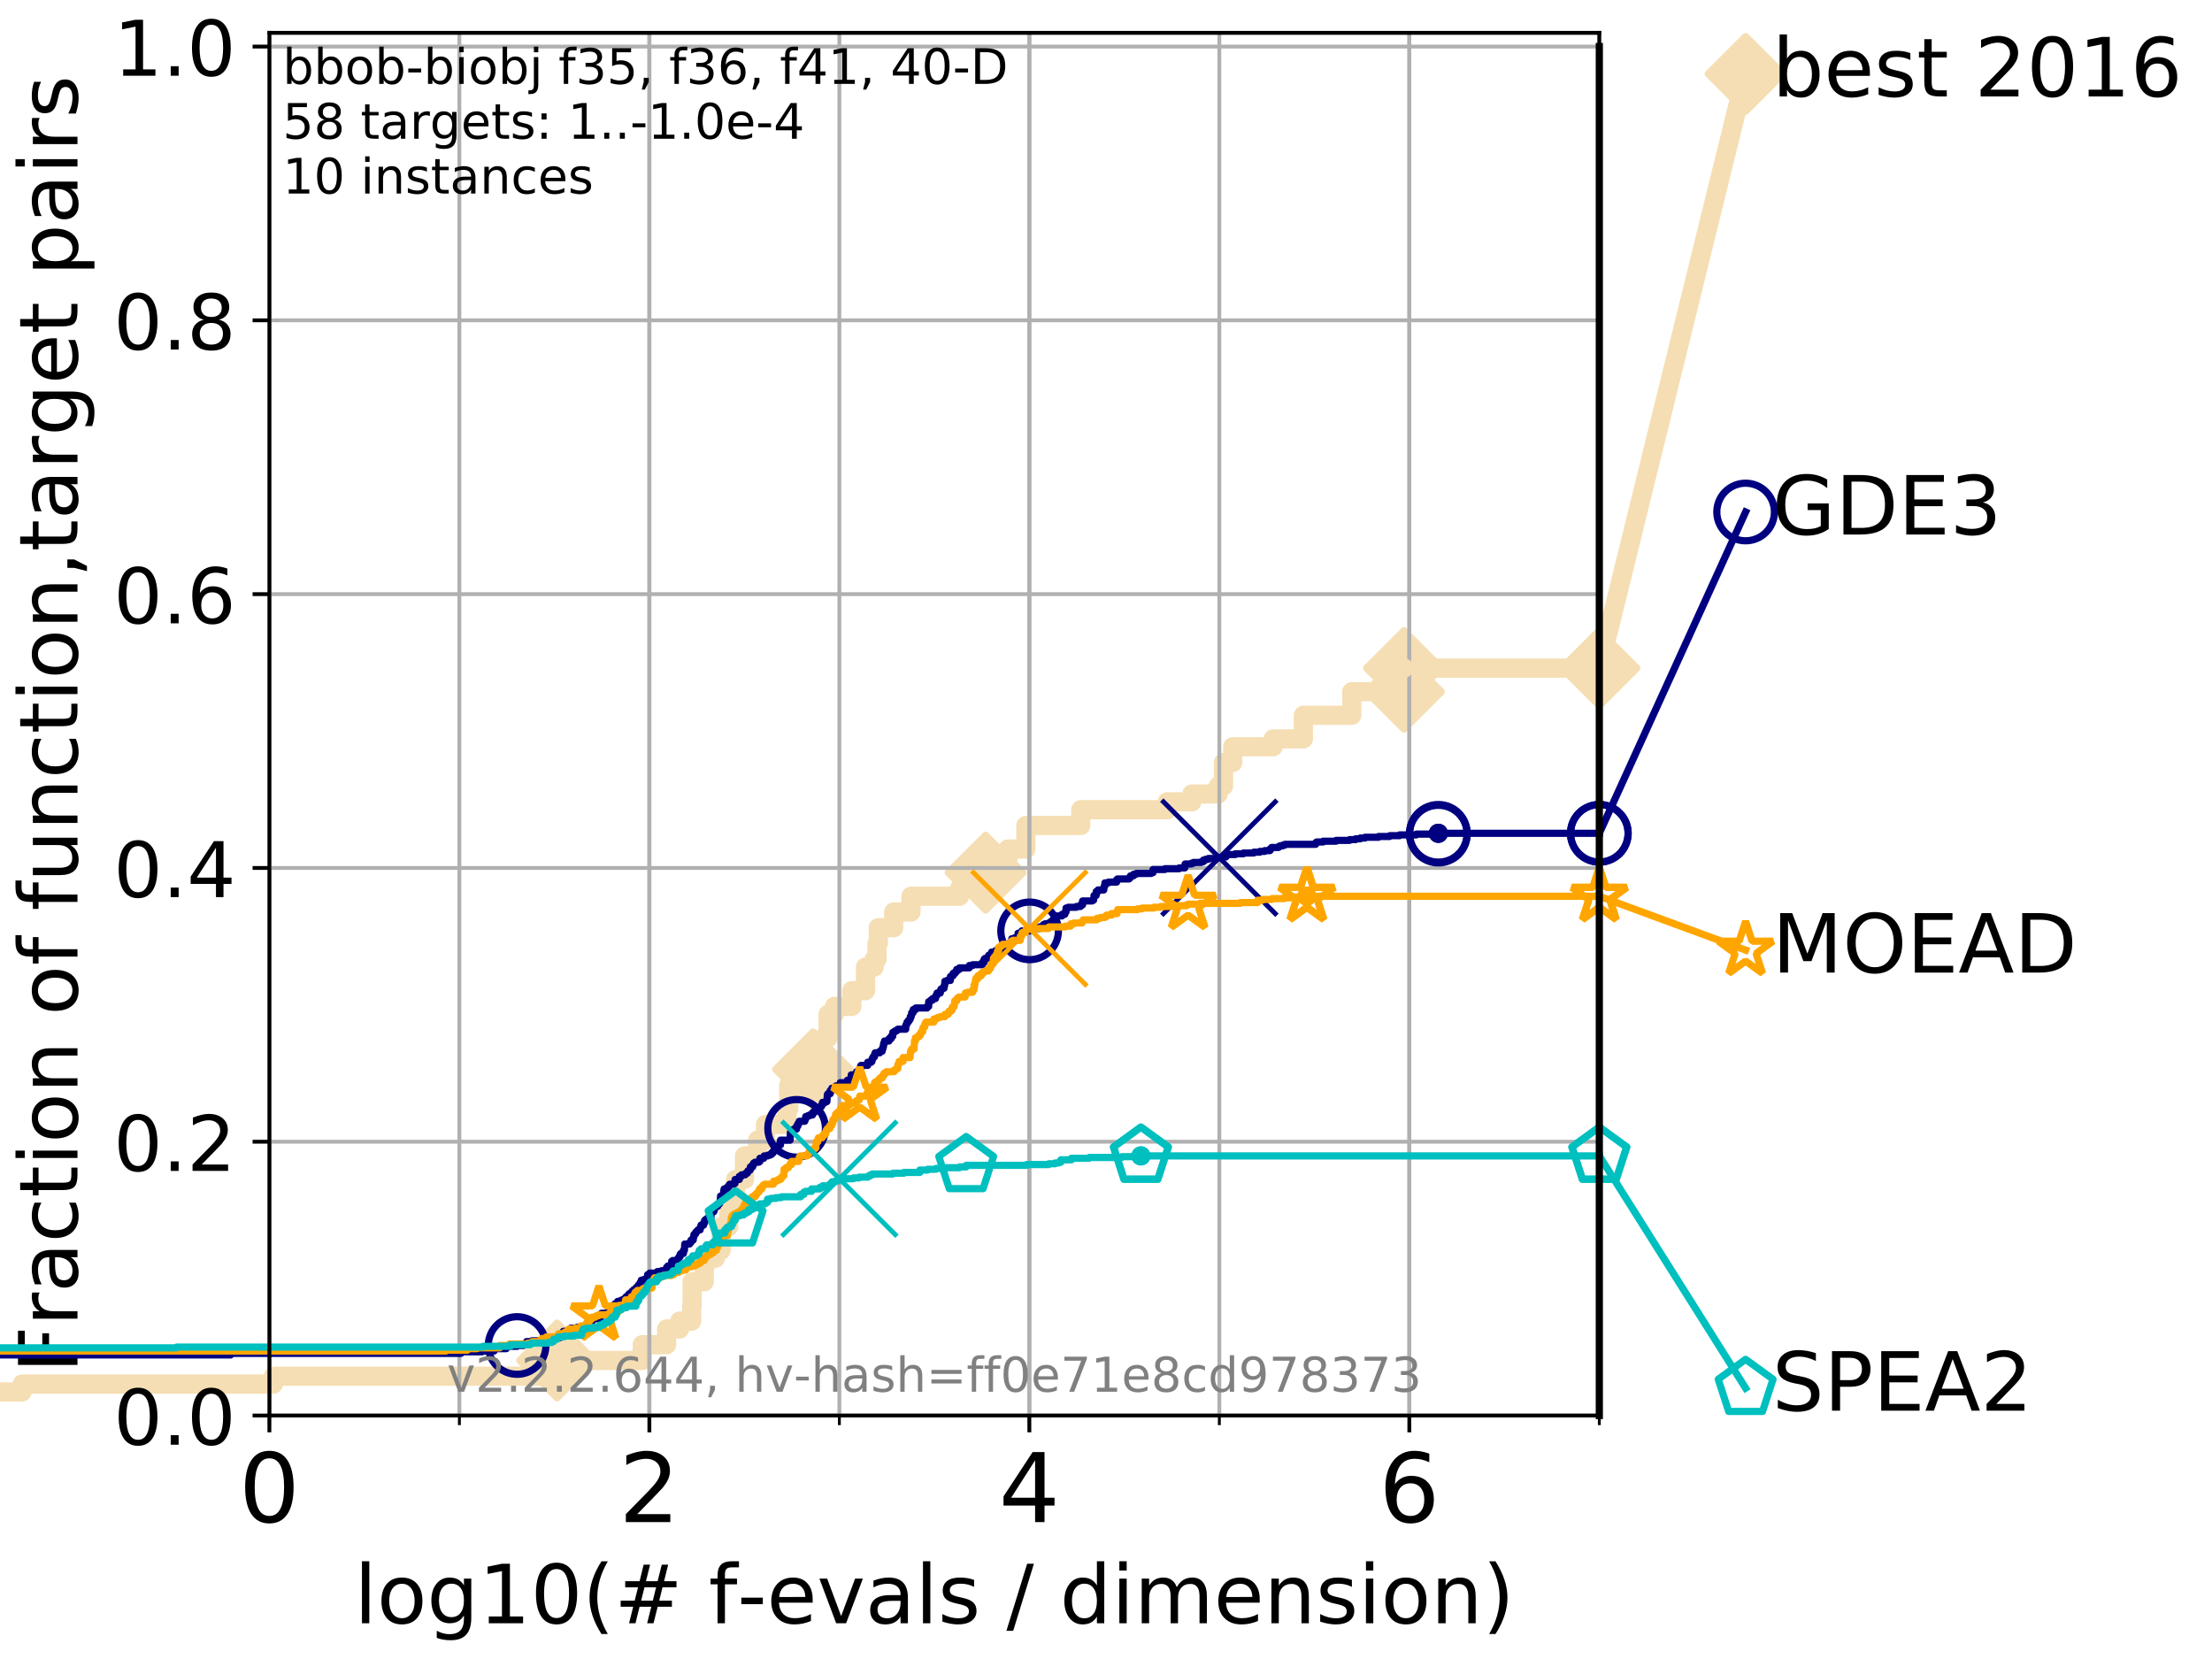 <?xml version="1.0" encoding="utf-8" standalone="no"?>
<!DOCTYPE svg PUBLIC "-//W3C//DTD SVG 1.1//EN"
  "http://www.w3.org/Graphics/SVG/1.1/DTD/svg11.dtd">
<!-- Created with matplotlib (http://matplotlib.org/) -->
<svg height="345.6pt" version="1.1" viewBox="0 0 460.8 345.6" width="460.8pt" xmlns="http://www.w3.org/2000/svg" xmlns:xlink="http://www.w3.org/1999/xlink">
 <defs>
  <style type="text/css">
*{stroke-linecap:butt;stroke-linejoin:round;}
  </style>
 </defs>
 <g id="figure_1">
  <g id="patch_1">
   <path d="M 0 345.6 
L 460.8 345.6 
L 460.8 0 
L 0 0 
z
" style="fill:#ffffff;"/>
  </g>
  <g id="axes_1">
   <g id="patch_2">
    <path d="M 56.12 294.88 
L 333.168 294.88 
L 333.168 6.845 
L 56.12 6.845 
z
" style="fill:#ffffff;"/>
   </g>
   <g id="line2d_1">
    <path d="M -1 289.963 
L 4.627 289.963 
L 4.627 288.324 
L 56.959 288.324 
L 56.959 286.685 
L 116.037 286.685 
L 116.037 283.407 
L 133.787 283.407 
L 133.787 280.129 
L 138.87 280.129 
L 138.87 276.851 
L 141.595 276.851 
L 141.595 275.212 
L 144.084 275.212 
L 144.084 271.934 
L 144.184 271.934 
L 144.184 267.017 
L 146.705 267.017 
L 146.705 263.739 
L 146.924 263.739 
L 146.924 262.1 
L 149.043 262.1 
L 149.043 260.461 
L 150.233 260.461 
L 150.233 255.544 
L 151.809 255.544 
L 151.809 252.266 
L 152.857 252.266 
L 152.857 248.988 
L 153.23 248.988 
L 153.23 245.711 
L 155.093 245.711 
L 155.093 240.794 
L 157.763 240.794 
L 157.763 239.155 
L 157.821 239.155 
L 157.821 237.516 
L 159.464 237.516 
L 159.464 234.238 
L 163.951 234.238 
L 163.951 230.96 
L 164.309 230.96 
L 164.309 226.043 
L 164.876 226.043 
L 164.876 222.765 
L 169.362 222.765 
L 169.362 219.487 
L 171.503 219.487 
L 171.503 216.209 
L 172.502 216.209 
L 172.502 211.292 
L 173.823 211.292 
L 173.823 209.653 
L 177.456 209.653 
L 177.456 206.375 
L 180.305 206.375 
L 180.305 201.458 
L 182.101 201.458 
L 182.101 199.819 
L 182.702 199.819 
L 182.702 196.541 
L 182.963 196.541 
L 182.963 193.263 
L 186.174 193.263 
L 186.174 189.985 
L 189.777 189.985 
L 189.777 186.707 
L 199.884 186.707 
L 199.884 185.068 
L 205.321 185.068 
L 205.321 181.79 
L 209.951 181.79 
L 209.951 176.873 
L 213.708 176.873 
L 213.708 171.956 
L 225.15 171.956 
L 225.15 168.678 
L 243.165 168.678 
L 243.165 167.039 
L 248.289 167.039 
L 248.289 165.4 
L 253.782 165.4 
L 253.782 163.761 
L 254.883 163.761 
L 254.883 158.844 
L 256.799 158.844 
L 256.799 155.566 
L 265.224 155.566 
L 265.224 153.928 
L 271.509 153.928 
L 271.509 149.011 
L 281.6 149.011 
L 281.6 144.094 
L 292.462 144.094 
L 292.462 139.177 
L 333.168 139.177 
" style="fill:none;stroke:#f5deb3;stroke-linecap:square;stroke-width:4;"/>
   </g>
   <g id="line2d_2">
    <defs>
     <path d="M -0 7.778 
L 7.778 0 
L 0 -7.778 
L -7.778 -0 
z
" id="m3b46237f53" style="stroke:#f5deb3;stroke-linejoin:miter;stroke-width:1.5;"/>
    </defs>
    <g>
     <use style="fill:#f5deb3;stroke:#f5deb3;stroke-linejoin:miter;stroke-width:1.5;" x="116.037" xlink:href="#m3b46237f53" y="283.407"/>
     <use style="fill:#f5deb3;stroke:#f5deb3;stroke-linejoin:miter;stroke-width:1.5;" x="169.362" xlink:href="#m3b46237f53" y="222.765"/>
     <use style="fill:#f5deb3;stroke:#f5deb3;stroke-linejoin:miter;stroke-width:1.5;" x="205.321" xlink:href="#m3b46237f53" y="181.79"/>
     <use style="fill:#f5deb3;stroke:#f5deb3;stroke-linejoin:miter;stroke-width:1.5;" x="292.462" xlink:href="#m3b46237f53" y="144.094"/>
     <use style="fill:#f5deb3;stroke:#f5deb3;stroke-linejoin:miter;stroke-width:1.5;" x="292.462" xlink:href="#m3b46237f53" y="139.177"/>
     <use style="fill:#f5deb3;stroke:#f5deb3;stroke-linejoin:miter;stroke-width:1.5;" x="333.168" xlink:href="#m3b46237f53" y="139.177"/>
    </g>
   </g>
   <g id="line2d_3">
    <path style="fill:none;stroke:#f5deb3;stroke-linecap:square;stroke-width:4;"/>
    <g/>
   </g>
   <g id="line2d_4">
    <path d="M 333.168 139.177 
L 363.643 15.401 
" style="fill:none;stroke:#f5deb3;stroke-linecap:square;stroke-width:4;"/>
    <g>
     <use style="fill:#f5deb3;stroke:#f5deb3;stroke-linejoin:miter;stroke-width:1.5;" x="333.168" xlink:href="#m3b46237f53" y="139.177"/>
     <use style="fill:#f5deb3;stroke:#f5deb3;stroke-linejoin:miter;stroke-width:1.5;" x="363.643" xlink:href="#m3b46237f53" y="15.401"/>
    </g>
   </g>
   <g id="matplotlib.axis_1">
    <g id="xtick_1">
     <g id="line2d_5">
      <path clip-path="url(#pde636954f1)" d="M 56.12 294.88 
L 56.12 6.845 
" style="fill:none;stroke:#b0b0b0;stroke-linecap:square;stroke-width:0.8;"/>
     </g>
     <g id="line2d_6">
      <defs>
       <path d="M 0 0 
L 0 3.5 
" id="mc0d9acea32" style="stroke:#000000;stroke-width:0.8;"/>
      </defs>
      <g>
       <use style="stroke:#000000;stroke-width:0.8;" x="56.12" xlink:href="#mc0d9acea32" y="294.88"/>
      </g>
     </g>
     <g id="text_1">
      <!-- 0 -->
      <defs>
       <path d="M 31.781 66.406 
Q 24.172 66.406 20.328 58.906 
Q 16.5 51.422 16.5 36.375 
Q 16.5 21.391 20.328 13.891 
Q 24.172 6.391 31.781 6.391 
Q 39.453 6.391 43.281 13.891 
Q 47.125 21.391 47.125 36.375 
Q 47.125 51.422 43.281 58.906 
Q 39.453 66.406 31.781 66.406 
z
M 31.781 74.219 
Q 44.047 74.219 50.516 64.516 
Q 56.984 54.828 56.984 36.375 
Q 56.984 17.969 50.516 8.266 
Q 44.047 -1.422 31.781 -1.422 
Q 19.531 -1.422 13.062 8.266 
Q 6.594 17.969 6.594 36.375 
Q 6.594 54.828 13.062 64.516 
Q 19.531 74.219 31.781 74.219 
z
" id="DejaVuSans-30"/>
      </defs>
      <g transform="translate(49.758 317.077)scale(0.2 -0.2)">
       <use xlink:href="#DejaVuSans-30"/>
      </g>
     </g>
    </g>
    <g id="xtick_2">
     <g id="line2d_7">
      <path clip-path="url(#pde636954f1)" d="M 135.277 294.88 
L 135.277 6.845 
" style="fill:none;stroke:#b0b0b0;stroke-linecap:square;stroke-width:0.8;"/>
     </g>
     <g id="line2d_8">
      <g>
       <use style="stroke:#000000;stroke-width:0.8;" x="135.277" xlink:href="#mc0d9acea32" y="294.88"/>
      </g>
     </g>
     <g id="text_2">
      <!-- 2 -->
      <defs>
       <path d="M 19.188 8.297 
L 53.609 8.297 
L 53.609 0 
L 7.328 0 
L 7.328 8.297 
Q 12.938 14.109 22.625 23.891 
Q 32.328 33.688 34.812 36.531 
Q 39.547 41.844 41.422 45.531 
Q 43.312 49.219 43.312 52.781 
Q 43.312 58.594 39.234 62.25 
Q 35.156 65.922 28.609 65.922 
Q 23.969 65.922 18.812 64.312 
Q 13.672 62.703 7.812 59.422 
L 7.812 69.391 
Q 13.766 71.781 18.938 73 
Q 24.125 74.219 28.422 74.219 
Q 39.75 74.219 46.484 68.547 
Q 53.219 62.891 53.219 53.422 
Q 53.219 48.922 51.531 44.891 
Q 49.859 40.875 45.406 35.406 
Q 44.188 33.984 37.641 27.219 
Q 31.109 20.453 19.188 8.297 
z
" id="DejaVuSans-32"/>
      </defs>
      <g transform="translate(128.914 317.077)scale(0.2 -0.2)">
       <use xlink:href="#DejaVuSans-32"/>
      </g>
     </g>
    </g>
    <g id="xtick_3">
     <g id="line2d_9">
      <path clip-path="url(#pde636954f1)" d="M 214.433 294.88 
L 214.433 6.845 
" style="fill:none;stroke:#b0b0b0;stroke-linecap:square;stroke-width:0.8;"/>
     </g>
     <g id="line2d_10">
      <g>
       <use style="stroke:#000000;stroke-width:0.8;" x="214.433" xlink:href="#mc0d9acea32" y="294.88"/>
      </g>
     </g>
     <g id="text_3">
      <!-- 4 -->
      <defs>
       <path d="M 37.797 64.312 
L 12.891 25.391 
L 37.797 25.391 
z
M 35.203 72.906 
L 47.609 72.906 
L 47.609 25.391 
L 58.016 25.391 
L 58.016 17.188 
L 47.609 17.188 
L 47.609 0 
L 37.797 0 
L 37.797 17.188 
L 4.891 17.188 
L 4.891 26.703 
z
" id="DejaVuSans-34"/>
      </defs>
      <g transform="translate(208.071 317.077)scale(0.2 -0.2)">
       <use xlink:href="#DejaVuSans-34"/>
      </g>
     </g>
    </g>
    <g id="xtick_4">
     <g id="line2d_11">
      <path clip-path="url(#pde636954f1)" d="M 293.59 294.88 
L 293.59 6.845 
" style="fill:none;stroke:#b0b0b0;stroke-linecap:square;stroke-width:0.8;"/>
     </g>
     <g id="line2d_12">
      <g>
       <use style="stroke:#000000;stroke-width:0.8;" x="293.59" xlink:href="#mc0d9acea32" y="294.88"/>
      </g>
     </g>
     <g id="text_4">
      <!-- 6 -->
      <defs>
       <path d="M 33.016 40.375 
Q 26.375 40.375 22.484 35.828 
Q 18.609 31.297 18.609 23.391 
Q 18.609 15.531 22.484 10.953 
Q 26.375 6.391 33.016 6.391 
Q 39.656 6.391 43.531 10.953 
Q 47.406 15.531 47.406 23.391 
Q 47.406 31.297 43.531 35.828 
Q 39.656 40.375 33.016 40.375 
z
M 52.594 71.297 
L 52.594 62.312 
Q 48.875 64.062 45.094 64.984 
Q 41.312 65.922 37.594 65.922 
Q 27.828 65.922 22.672 59.328 
Q 17.531 52.734 16.797 39.406 
Q 19.672 43.656 24.016 45.922 
Q 28.375 48.188 33.594 48.188 
Q 44.578 48.188 50.953 41.516 
Q 57.328 34.859 57.328 23.391 
Q 57.328 12.156 50.688 5.359 
Q 44.047 -1.422 33.016 -1.422 
Q 20.359 -1.422 13.672 8.266 
Q 6.984 17.969 6.984 36.375 
Q 6.984 53.656 15.188 63.938 
Q 23.391 74.219 37.203 74.219 
Q 40.922 74.219 44.703 73.484 
Q 48.484 72.75 52.594 71.297 
z
" id="DejaVuSans-36"/>
      </defs>
      <g transform="translate(287.227 317.077)scale(0.2 -0.2)">
       <use xlink:href="#DejaVuSans-36"/>
      </g>
     </g>
    </g>
    <g id="xtick_5">
     <g id="line2d_13">
      <path clip-path="url(#pde636954f1)" d="M 56.12 294.88 
L 56.12 6.845 
" style="fill:none;stroke:#b0b0b0;stroke-linecap:square;stroke-width:0.8;"/>
     </g>
     <g id="line2d_14">
      <defs>
       <path d="M 0 0 
L 0 2 
" id="md8ca6c4823" style="stroke:#000000;stroke-width:0.6;"/>
      </defs>
      <g>
       <use style="stroke:#000000;stroke-width:0.6;" x="56.12" xlink:href="#md8ca6c4823" y="294.88"/>
      </g>
     </g>
    </g>
    <g id="xtick_6">
     <g id="line2d_15">
      <path clip-path="url(#pde636954f1)" d="M 95.698 294.88 
L 95.698 6.845 
" style="fill:none;stroke:#b0b0b0;stroke-linecap:square;stroke-width:0.8;"/>
     </g>
     <g id="line2d_16">
      <g>
       <use style="stroke:#000000;stroke-width:0.6;" x="95.698" xlink:href="#md8ca6c4823" y="294.88"/>
      </g>
     </g>
    </g>
    <g id="xtick_7">
     <g id="line2d_17">
      <path clip-path="url(#pde636954f1)" d="M 135.277 294.88 
L 135.277 6.845 
" style="fill:none;stroke:#b0b0b0;stroke-linecap:square;stroke-width:0.8;"/>
     </g>
     <g id="line2d_18">
      <g>
       <use style="stroke:#000000;stroke-width:0.6;" x="135.277" xlink:href="#md8ca6c4823" y="294.88"/>
      </g>
     </g>
    </g>
    <g id="xtick_8">
     <g id="line2d_19">
      <path clip-path="url(#pde636954f1)" d="M 174.855 294.88 
L 174.855 6.845 
" style="fill:none;stroke:#b0b0b0;stroke-linecap:square;stroke-width:0.8;"/>
     </g>
     <g id="line2d_20">
      <g>
       <use style="stroke:#000000;stroke-width:0.6;" x="174.855" xlink:href="#md8ca6c4823" y="294.88"/>
      </g>
     </g>
    </g>
    <g id="xtick_9">
     <g id="line2d_21">
      <path clip-path="url(#pde636954f1)" d="M 214.433 294.88 
L 214.433 6.845 
" style="fill:none;stroke:#b0b0b0;stroke-linecap:square;stroke-width:0.8;"/>
     </g>
     <g id="line2d_22">
      <g>
       <use style="stroke:#000000;stroke-width:0.6;" x="214.433" xlink:href="#md8ca6c4823" y="294.88"/>
      </g>
     </g>
    </g>
    <g id="xtick_10">
     <g id="line2d_23">
      <path clip-path="url(#pde636954f1)" d="M 254.011 294.88 
L 254.011 6.845 
" style="fill:none;stroke:#b0b0b0;stroke-linecap:square;stroke-width:0.8;"/>
     </g>
     <g id="line2d_24">
      <g>
       <use style="stroke:#000000;stroke-width:0.6;" x="254.011" xlink:href="#md8ca6c4823" y="294.88"/>
      </g>
     </g>
    </g>
    <g id="xtick_11">
     <g id="line2d_25">
      <path clip-path="url(#pde636954f1)" d="M 293.59 294.88 
L 293.59 6.845 
" style="fill:none;stroke:#b0b0b0;stroke-linecap:square;stroke-width:0.8;"/>
     </g>
     <g id="line2d_26">
      <g>
       <use style="stroke:#000000;stroke-width:0.6;" x="293.59" xlink:href="#md8ca6c4823" y="294.88"/>
      </g>
     </g>
    </g>
    <g id="xtick_12">
     <g id="line2d_27">
      <path clip-path="url(#pde636954f1)" d="M 333.168 294.88 
L 333.168 6.845 
" style="fill:none;stroke:#b0b0b0;stroke-linecap:square;stroke-width:0.8;"/>
     </g>
     <g id="line2d_28">
      <g>
       <use style="stroke:#000000;stroke-width:0.6;" x="333.168" xlink:href="#md8ca6c4823" y="294.88"/>
      </g>
     </g>
    </g>
    <g id="text_5">
     <!-- log10(# f-evals / dimension) -->
     <defs>
      <path d="M 9.422 75.984 
L 18.406 75.984 
L 18.406 0 
L 9.422 0 
z
" id="DejaVuSans-6c"/>
      <path d="M 30.609 48.391 
Q 23.391 48.391 19.188 42.75 
Q 14.984 37.109 14.984 27.297 
Q 14.984 17.484 19.156 11.844 
Q 23.344 6.203 30.609 6.203 
Q 37.797 6.203 41.984 11.859 
Q 46.188 17.531 46.188 27.297 
Q 46.188 37.016 41.984 42.703 
Q 37.797 48.391 30.609 48.391 
z
M 30.609 56 
Q 42.328 56 49.016 48.375 
Q 55.719 40.766 55.719 27.297 
Q 55.719 13.875 49.016 6.219 
Q 42.328 -1.422 30.609 -1.422 
Q 18.844 -1.422 12.172 6.219 
Q 5.516 13.875 5.516 27.297 
Q 5.516 40.766 12.172 48.375 
Q 18.844 56 30.609 56 
z
" id="DejaVuSans-6f"/>
      <path d="M 45.406 27.984 
Q 45.406 37.75 41.375 43.109 
Q 37.359 48.484 30.078 48.484 
Q 22.859 48.484 18.828 43.109 
Q 14.797 37.75 14.797 27.984 
Q 14.797 18.266 18.828 12.891 
Q 22.859 7.516 30.078 7.516 
Q 37.359 7.516 41.375 12.891 
Q 45.406 18.266 45.406 27.984 
z
M 54.391 6.781 
Q 54.391 -7.172 48.188 -13.984 
Q 42 -20.797 29.203 -20.797 
Q 24.469 -20.797 20.266 -20.094 
Q 16.062 -19.391 12.109 -17.922 
L 12.109 -9.188 
Q 16.062 -11.328 19.922 -12.344 
Q 23.781 -13.375 27.781 -13.375 
Q 36.625 -13.375 41.016 -8.766 
Q 45.406 -4.156 45.406 5.172 
L 45.406 9.625 
Q 42.625 4.781 38.281 2.391 
Q 33.938 0 27.875 0 
Q 17.828 0 11.672 7.656 
Q 5.516 15.328 5.516 27.984 
Q 5.516 40.672 11.672 48.328 
Q 17.828 56 27.875 56 
Q 33.938 56 38.281 53.609 
Q 42.625 51.219 45.406 46.391 
L 45.406 54.688 
L 54.391 54.688 
z
" id="DejaVuSans-67"/>
      <path d="M 12.406 8.297 
L 28.516 8.297 
L 28.516 63.922 
L 10.984 60.406 
L 10.984 69.391 
L 28.422 72.906 
L 38.281 72.906 
L 38.281 8.297 
L 54.391 8.297 
L 54.391 0 
L 12.406 0 
z
" id="DejaVuSans-31"/>
      <path d="M 31 75.875 
Q 24.469 64.656 21.281 53.656 
Q 18.109 42.672 18.109 31.391 
Q 18.109 20.125 21.312 9.062 
Q 24.516 -2 31 -13.188 
L 23.188 -13.188 
Q 15.875 -1.703 12.234 9.375 
Q 8.594 20.453 8.594 31.391 
Q 8.594 42.281 12.203 53.312 
Q 15.828 64.359 23.188 75.875 
z
" id="DejaVuSans-28"/>
      <path d="M 51.125 44 
L 36.922 44 
L 32.812 27.688 
L 47.125 27.688 
z
M 43.797 71.781 
L 38.719 51.516 
L 52.984 51.516 
L 58.109 71.781 
L 65.922 71.781 
L 60.891 51.516 
L 76.125 51.516 
L 76.125 44 
L 58.984 44 
L 54.984 27.688 
L 70.516 27.688 
L 70.516 20.219 
L 53.078 20.219 
L 48 0 
L 40.188 0 
L 45.219 20.219 
L 30.906 20.219 
L 25.875 0 
L 18.016 0 
L 23.094 20.219 
L 7.719 20.219 
L 7.719 27.688 
L 24.906 27.688 
L 29 44 
L 13.281 44 
L 13.281 51.516 
L 30.906 51.516 
L 35.891 71.781 
z
" id="DejaVuSans-23"/>
      <path id="DejaVuSans-20"/>
      <path d="M 37.109 75.984 
L 37.109 68.5 
L 28.516 68.5 
Q 23.688 68.5 21.797 66.547 
Q 19.922 64.594 19.922 59.516 
L 19.922 54.688 
L 34.719 54.688 
L 34.719 47.703 
L 19.922 47.703 
L 19.922 0 
L 10.891 0 
L 10.891 47.703 
L 2.297 47.703 
L 2.297 54.688 
L 10.891 54.688 
L 10.891 58.5 
Q 10.891 67.625 15.141 71.797 
Q 19.391 75.984 28.609 75.984 
z
" id="DejaVuSans-66"/>
      <path d="M 4.891 31.391 
L 31.203 31.391 
L 31.203 23.391 
L 4.891 23.391 
z
" id="DejaVuSans-2d"/>
      <path d="M 56.203 29.594 
L 56.203 25.203 
L 14.891 25.203 
Q 15.484 15.922 20.484 11.062 
Q 25.484 6.203 34.422 6.203 
Q 39.594 6.203 44.453 7.469 
Q 49.312 8.734 54.109 11.281 
L 54.109 2.781 
Q 49.266 0.734 44.188 -0.344 
Q 39.109 -1.422 33.891 -1.422 
Q 20.797 -1.422 13.156 6.188 
Q 5.516 13.812 5.516 26.812 
Q 5.516 40.234 12.766 48.109 
Q 20.016 56 32.328 56 
Q 43.359 56 49.781 48.891 
Q 56.203 41.797 56.203 29.594 
z
M 47.219 32.234 
Q 47.125 39.594 43.094 43.984 
Q 39.062 48.391 32.422 48.391 
Q 24.906 48.391 20.391 44.141 
Q 15.875 39.891 15.188 32.172 
z
" id="DejaVuSans-65"/>
      <path d="M 2.984 54.688 
L 12.5 54.688 
L 29.594 8.797 
L 46.688 54.688 
L 56.203 54.688 
L 35.688 0 
L 23.484 0 
z
" id="DejaVuSans-76"/>
      <path d="M 34.281 27.484 
Q 23.391 27.484 19.188 25 
Q 14.984 22.516 14.984 16.5 
Q 14.984 11.719 18.141 8.906 
Q 21.297 6.109 26.703 6.109 
Q 34.188 6.109 38.703 11.406 
Q 43.219 16.703 43.219 25.484 
L 43.219 27.484 
z
M 52.203 31.203 
L 52.203 0 
L 43.219 0 
L 43.219 8.297 
Q 40.141 3.328 35.547 0.953 
Q 30.953 -1.422 24.312 -1.422 
Q 15.922 -1.422 10.953 3.297 
Q 6 8.016 6 15.922 
Q 6 25.141 12.172 29.828 
Q 18.359 34.516 30.609 34.516 
L 43.219 34.516 
L 43.219 35.406 
Q 43.219 41.609 39.141 45 
Q 35.062 48.391 27.688 48.391 
Q 23 48.391 18.547 47.266 
Q 14.109 46.141 10.016 43.891 
L 10.016 52.203 
Q 14.938 54.109 19.578 55.047 
Q 24.219 56 28.609 56 
Q 40.484 56 46.344 49.844 
Q 52.203 43.703 52.203 31.203 
z
" id="DejaVuSans-61"/>
      <path d="M 44.281 53.078 
L 44.281 44.578 
Q 40.484 46.531 36.375 47.5 
Q 32.281 48.484 27.875 48.484 
Q 21.188 48.484 17.844 46.438 
Q 14.5 44.391 14.5 40.281 
Q 14.5 37.156 16.891 35.375 
Q 19.281 33.594 26.516 31.984 
L 29.594 31.297 
Q 39.156 29.25 43.188 25.516 
Q 47.219 21.781 47.219 15.094 
Q 47.219 7.469 41.188 3.016 
Q 35.156 -1.422 24.609 -1.422 
Q 20.219 -1.422 15.453 -0.562 
Q 10.688 0.297 5.422 2 
L 5.422 11.281 
Q 10.406 8.688 15.234 7.391 
Q 20.062 6.109 24.812 6.109 
Q 31.156 6.109 34.562 8.281 
Q 37.984 10.453 37.984 14.406 
Q 37.984 18.062 35.516 20.016 
Q 33.062 21.969 24.703 23.781 
L 21.578 24.516 
Q 13.234 26.266 9.516 29.906 
Q 5.812 33.547 5.812 39.891 
Q 5.812 47.609 11.281 51.797 
Q 16.75 56 26.812 56 
Q 31.781 56 36.172 55.266 
Q 40.578 54.547 44.281 53.078 
z
" id="DejaVuSans-73"/>
      <path d="M 25.391 72.906 
L 33.688 72.906 
L 8.297 -9.281 
L 0 -9.281 
z
" id="DejaVuSans-2f"/>
      <path d="M 45.406 46.391 
L 45.406 75.984 
L 54.391 75.984 
L 54.391 0 
L 45.406 0 
L 45.406 8.203 
Q 42.578 3.328 38.25 0.953 
Q 33.938 -1.422 27.875 -1.422 
Q 17.969 -1.422 11.734 6.484 
Q 5.516 14.406 5.516 27.297 
Q 5.516 40.188 11.734 48.094 
Q 17.969 56 27.875 56 
Q 33.938 56 38.25 53.625 
Q 42.578 51.266 45.406 46.391 
z
M 14.797 27.297 
Q 14.797 17.391 18.875 11.75 
Q 22.953 6.109 30.078 6.109 
Q 37.203 6.109 41.297 11.75 
Q 45.406 17.391 45.406 27.297 
Q 45.406 37.203 41.297 42.844 
Q 37.203 48.484 30.078 48.484 
Q 22.953 48.484 18.875 42.844 
Q 14.797 37.203 14.797 27.297 
z
" id="DejaVuSans-64"/>
      <path d="M 9.422 54.688 
L 18.406 54.688 
L 18.406 0 
L 9.422 0 
z
M 9.422 75.984 
L 18.406 75.984 
L 18.406 64.594 
L 9.422 64.594 
z
" id="DejaVuSans-69"/>
      <path d="M 52 44.188 
Q 55.375 50.25 60.062 53.125 
Q 64.75 56 71.094 56 
Q 79.641 56 84.281 50.016 
Q 88.922 44.047 88.922 33.016 
L 88.922 0 
L 79.891 0 
L 79.891 32.719 
Q 79.891 40.578 77.094 44.375 
Q 74.312 48.188 68.609 48.188 
Q 61.625 48.188 57.562 43.547 
Q 53.516 38.922 53.516 30.906 
L 53.516 0 
L 44.484 0 
L 44.484 32.719 
Q 44.484 40.625 41.703 44.406 
Q 38.922 48.188 33.109 48.188 
Q 26.219 48.188 22.156 43.531 
Q 18.109 38.875 18.109 30.906 
L 18.109 0 
L 9.078 0 
L 9.078 54.688 
L 18.109 54.688 
L 18.109 46.188 
Q 21.188 51.219 25.484 53.609 
Q 29.781 56 35.688 56 
Q 41.656 56 45.828 52.969 
Q 50 49.953 52 44.188 
z
" id="DejaVuSans-6d"/>
      <path d="M 54.891 33.016 
L 54.891 0 
L 45.906 0 
L 45.906 32.719 
Q 45.906 40.484 42.875 44.328 
Q 39.844 48.188 33.797 48.188 
Q 26.516 48.188 22.312 43.547 
Q 18.109 38.922 18.109 30.906 
L 18.109 0 
L 9.078 0 
L 9.078 54.688 
L 18.109 54.688 
L 18.109 46.188 
Q 21.344 51.125 25.703 53.562 
Q 30.078 56 35.797 56 
Q 45.219 56 50.047 50.172 
Q 54.891 44.344 54.891 33.016 
z
" id="DejaVuSans-6e"/>
      <path d="M 8.016 75.875 
L 15.828 75.875 
Q 23.141 64.359 26.781 53.312 
Q 30.422 42.281 30.422 31.391 
Q 30.422 20.453 26.781 9.375 
Q 23.141 -1.703 15.828 -13.188 
L 8.016 -13.188 
Q 14.5 -2 17.703 9.062 
Q 20.906 20.125 20.906 31.391 
Q 20.906 42.672 17.703 53.656 
Q 14.5 64.656 8.016 75.875 
z
" id="DejaVuSans-29"/>
     </defs>
     <g transform="translate(73.803 338.154)scale(0.17 -0.17)">
      <use xlink:href="#DejaVuSans-6c"/>
      <use x="27.783" xlink:href="#DejaVuSans-6f"/>
      <use x="88.965" xlink:href="#DejaVuSans-67"/>
      <use x="152.441" xlink:href="#DejaVuSans-31"/>
      <use x="216.064" xlink:href="#DejaVuSans-30"/>
      <use x="279.688" xlink:href="#DejaVuSans-28"/>
      <use x="318.701" xlink:href="#DejaVuSans-23"/>
      <use x="402.49" xlink:href="#DejaVuSans-20"/>
      <use x="434.277" xlink:href="#DejaVuSans-66"/>
      <use x="469.404" xlink:href="#DejaVuSans-2d"/>
      <use x="505.488" xlink:href="#DejaVuSans-65"/>
      <use x="567.012" xlink:href="#DejaVuSans-76"/>
      <use x="626.191" xlink:href="#DejaVuSans-61"/>
      <use x="687.471" xlink:href="#DejaVuSans-6c"/>
      <use x="715.254" xlink:href="#DejaVuSans-73"/>
      <use x="767.354" xlink:href="#DejaVuSans-20"/>
      <use x="799.141" xlink:href="#DejaVuSans-2f"/>
      <use x="832.832" xlink:href="#DejaVuSans-20"/>
      <use x="864.619" xlink:href="#DejaVuSans-64"/>
      <use x="928.096" xlink:href="#DejaVuSans-69"/>
      <use x="955.879" xlink:href="#DejaVuSans-6d"/>
      <use x="1053.291" xlink:href="#DejaVuSans-65"/>
      <use x="1114.814" xlink:href="#DejaVuSans-6e"/>
      <use x="1178.193" xlink:href="#DejaVuSans-73"/>
      <use x="1230.293" xlink:href="#DejaVuSans-69"/>
      <use x="1258.076" xlink:href="#DejaVuSans-6f"/>
      <use x="1319.258" xlink:href="#DejaVuSans-6e"/>
      <use x="1382.637" xlink:href="#DejaVuSans-29"/>
     </g>
    </g>
   </g>
   <g id="matplotlib.axis_2">
    <g id="ytick_1">
     <g id="line2d_29">
      <path clip-path="url(#pde636954f1)" d="M 56.12 294.88 
L 333.168 294.88 
" style="fill:none;stroke:#b0b0b0;stroke-linecap:square;stroke-width:0.8;"/>
     </g>
     <g id="line2d_30">
      <defs>
       <path d="M 0 0 
L -3.5 0 
" id="m513fdc8b89" style="stroke:#000000;stroke-width:0.8;"/>
      </defs>
      <g>
       <use style="stroke:#000000;stroke-width:0.8;" x="56.12" xlink:href="#m513fdc8b89" y="294.88"/>
      </g>
     </g>
     <g id="text_6">
      <!-- 0.0 -->
      <defs>
       <path d="M 10.688 12.406 
L 21 12.406 
L 21 0 
L 10.688 0 
z
" id="DejaVuSans-2e"/>
      </defs>
      <g transform="translate(23.675 300.959)scale(0.16 -0.16)">
       <use xlink:href="#DejaVuSans-30"/>
       <use x="63.623" xlink:href="#DejaVuSans-2e"/>
       <use x="95.41" xlink:href="#DejaVuSans-30"/>
      </g>
     </g>
    </g>
    <g id="ytick_2">
     <g id="line2d_31">
      <path clip-path="url(#pde636954f1)" d="M 56.12 237.843 
L 333.168 237.843 
" style="fill:none;stroke:#b0b0b0;stroke-linecap:square;stroke-width:0.8;"/>
     </g>
     <g id="line2d_32">
      <g>
       <use style="stroke:#000000;stroke-width:0.8;" x="56.12" xlink:href="#m513fdc8b89" y="237.843"/>
      </g>
     </g>
     <g id="text_7">
      <!-- 0.2 -->
      <g transform="translate(23.675 243.922)scale(0.16 -0.16)">
       <use xlink:href="#DejaVuSans-30"/>
       <use x="63.623" xlink:href="#DejaVuSans-2e"/>
       <use x="95.41" xlink:href="#DejaVuSans-32"/>
      </g>
     </g>
    </g>
    <g id="ytick_3">
     <g id="line2d_33">
      <path clip-path="url(#pde636954f1)" d="M 56.12 180.807 
L 333.168 180.807 
" style="fill:none;stroke:#b0b0b0;stroke-linecap:square;stroke-width:0.8;"/>
     </g>
     <g id="line2d_34">
      <g>
       <use style="stroke:#000000;stroke-width:0.8;" x="56.12" xlink:href="#m513fdc8b89" y="180.807"/>
      </g>
     </g>
     <g id="text_8">
      <!-- 0.4 -->
      <g transform="translate(23.675 186.886)scale(0.16 -0.16)">
       <use xlink:href="#DejaVuSans-30"/>
       <use x="63.623" xlink:href="#DejaVuSans-2e"/>
       <use x="95.41" xlink:href="#DejaVuSans-34"/>
      </g>
     </g>
    </g>
    <g id="ytick_4">
     <g id="line2d_35">
      <path clip-path="url(#pde636954f1)" d="M 56.12 123.77 
L 333.168 123.77 
" style="fill:none;stroke:#b0b0b0;stroke-linecap:square;stroke-width:0.8;"/>
     </g>
     <g id="line2d_36">
      <g>
       <use style="stroke:#000000;stroke-width:0.8;" x="56.12" xlink:href="#m513fdc8b89" y="123.77"/>
      </g>
     </g>
     <g id="text_9">
      <!-- 0.6 -->
      <g transform="translate(23.675 129.849)scale(0.16 -0.16)">
       <use xlink:href="#DejaVuSans-30"/>
       <use x="63.623" xlink:href="#DejaVuSans-2e"/>
       <use x="95.41" xlink:href="#DejaVuSans-36"/>
      </g>
     </g>
    </g>
    <g id="ytick_5">
     <g id="line2d_37">
      <path clip-path="url(#pde636954f1)" d="M 56.12 66.734 
L 333.168 66.734 
" style="fill:none;stroke:#b0b0b0;stroke-linecap:square;stroke-width:0.8;"/>
     </g>
     <g id="line2d_38">
      <g>
       <use style="stroke:#000000;stroke-width:0.8;" x="56.12" xlink:href="#m513fdc8b89" y="66.734"/>
      </g>
     </g>
     <g id="text_10">
      <!-- 0.8 -->
      <defs>
       <path d="M 31.781 34.625 
Q 24.75 34.625 20.719 30.859 
Q 16.703 27.094 16.703 20.516 
Q 16.703 13.922 20.719 10.156 
Q 24.75 6.391 31.781 6.391 
Q 38.812 6.391 42.859 10.172 
Q 46.922 13.969 46.922 20.516 
Q 46.922 27.094 42.891 30.859 
Q 38.875 34.625 31.781 34.625 
z
M 21.922 38.812 
Q 15.578 40.375 12.031 44.719 
Q 8.5 49.078 8.5 55.328 
Q 8.5 64.062 14.719 69.141 
Q 20.953 74.219 31.781 74.219 
Q 42.672 74.219 48.875 69.141 
Q 55.078 64.062 55.078 55.328 
Q 55.078 49.078 51.531 44.719 
Q 48 40.375 41.703 38.812 
Q 48.828 37.156 52.797 32.312 
Q 56.781 27.484 56.781 20.516 
Q 56.781 9.906 50.312 4.234 
Q 43.844 -1.422 31.781 -1.422 
Q 19.734 -1.422 13.25 4.234 
Q 6.781 9.906 6.781 20.516 
Q 6.781 27.484 10.781 32.312 
Q 14.797 37.156 21.922 38.812 
z
M 18.312 54.391 
Q 18.312 48.734 21.844 45.562 
Q 25.391 42.391 31.781 42.391 
Q 38.141 42.391 41.719 45.562 
Q 45.312 48.734 45.312 54.391 
Q 45.312 60.062 41.719 63.234 
Q 38.141 66.406 31.781 66.406 
Q 25.391 66.406 21.844 63.234 
Q 18.312 60.062 18.312 54.391 
z
" id="DejaVuSans-38"/>
      </defs>
      <g transform="translate(23.675 72.812)scale(0.16 -0.16)">
       <use xlink:href="#DejaVuSans-30"/>
       <use x="63.623" xlink:href="#DejaVuSans-2e"/>
       <use x="95.41" xlink:href="#DejaVuSans-38"/>
      </g>
     </g>
    </g>
    <g id="ytick_6">
     <g id="line2d_39">
      <path clip-path="url(#pde636954f1)" d="M 56.12 9.697 
L 333.168 9.697 
" style="fill:none;stroke:#b0b0b0;stroke-linecap:square;stroke-width:0.8;"/>
     </g>
     <g id="line2d_40">
      <g>
       <use style="stroke:#000000;stroke-width:0.8;" x="56.12" xlink:href="#m513fdc8b89" y="9.697"/>
      </g>
     </g>
     <g id="text_11">
      <!-- 1.0 -->
      <g transform="translate(23.675 15.776)scale(0.16 -0.16)">
       <use xlink:href="#DejaVuSans-31"/>
       <use x="63.623" xlink:href="#DejaVuSans-2e"/>
       <use x="95.41" xlink:href="#DejaVuSans-30"/>
      </g>
     </g>
    </g>
    <g id="text_12">
     <!-- Fraction of function,target pairs -->
     <defs>
      <path d="M 9.812 72.906 
L 51.703 72.906 
L 51.703 64.594 
L 19.672 64.594 
L 19.672 43.109 
L 48.578 43.109 
L 48.578 34.812 
L 19.672 34.812 
L 19.672 0 
L 9.812 0 
z
" id="DejaVuSans-46"/>
      <path d="M 41.109 46.297 
Q 39.594 47.172 37.812 47.578 
Q 36.031 48 33.891 48 
Q 26.266 48 22.188 43.047 
Q 18.109 38.094 18.109 28.812 
L 18.109 0 
L 9.078 0 
L 9.078 54.688 
L 18.109 54.688 
L 18.109 46.188 
Q 20.953 51.172 25.484 53.578 
Q 30.031 56 36.531 56 
Q 37.453 56 38.578 55.875 
Q 39.703 55.766 41.062 55.516 
z
" id="DejaVuSans-72"/>
      <path d="M 48.781 52.594 
L 48.781 44.188 
Q 44.969 46.297 41.141 47.344 
Q 37.312 48.391 33.406 48.391 
Q 24.656 48.391 19.812 42.844 
Q 14.984 37.312 14.984 27.297 
Q 14.984 17.281 19.812 11.734 
Q 24.656 6.203 33.406 6.203 
Q 37.312 6.203 41.141 7.25 
Q 44.969 8.297 48.781 10.406 
L 48.781 2.094 
Q 45.016 0.344 40.984 -0.531 
Q 36.969 -1.422 32.422 -1.422 
Q 20.062 -1.422 12.781 6.344 
Q 5.516 14.109 5.516 27.297 
Q 5.516 40.672 12.859 48.328 
Q 20.219 56 33.016 56 
Q 37.156 56 41.109 55.141 
Q 45.062 54.297 48.781 52.594 
z
" id="DejaVuSans-63"/>
      <path d="M 18.312 70.219 
L 18.312 54.688 
L 36.812 54.688 
L 36.812 47.703 
L 18.312 47.703 
L 18.312 18.016 
Q 18.312 11.328 20.141 9.422 
Q 21.969 7.516 27.594 7.516 
L 36.812 7.516 
L 36.812 0 
L 27.594 0 
Q 17.188 0 13.234 3.875 
Q 9.281 7.766 9.281 18.016 
L 9.281 47.703 
L 2.688 47.703 
L 2.688 54.688 
L 9.281 54.688 
L 9.281 70.219 
z
" id="DejaVuSans-74"/>
      <path d="M 8.5 21.578 
L 8.5 54.688 
L 17.484 54.688 
L 17.484 21.922 
Q 17.484 14.156 20.5 10.266 
Q 23.531 6.391 29.594 6.391 
Q 36.859 6.391 41.078 11.031 
Q 45.312 15.672 45.312 23.688 
L 45.312 54.688 
L 54.297 54.688 
L 54.297 0 
L 45.312 0 
L 45.312 8.406 
Q 42.047 3.422 37.719 1 
Q 33.406 -1.422 27.688 -1.422 
Q 18.266 -1.422 13.375 4.438 
Q 8.5 10.297 8.5 21.578 
z
M 31.109 56 
z
" id="DejaVuSans-75"/>
      <path d="M 11.719 12.406 
L 22.016 12.406 
L 22.016 4 
L 14.016 -11.625 
L 7.719 -11.625 
L 11.719 4 
z
" id="DejaVuSans-2c"/>
      <path d="M 18.109 8.203 
L 18.109 -20.797 
L 9.078 -20.797 
L 9.078 54.688 
L 18.109 54.688 
L 18.109 46.391 
Q 20.953 51.266 25.266 53.625 
Q 29.594 56 35.594 56 
Q 45.562 56 51.781 48.094 
Q 58.016 40.188 58.016 27.297 
Q 58.016 14.406 51.781 6.484 
Q 45.562 -1.422 35.594 -1.422 
Q 29.594 -1.422 25.266 0.953 
Q 20.953 3.328 18.109 8.203 
z
M 48.688 27.297 
Q 48.688 37.203 44.609 42.844 
Q 40.531 48.484 33.406 48.484 
Q 26.266 48.484 22.188 42.844 
Q 18.109 37.203 18.109 27.297 
Q 18.109 17.391 22.188 11.75 
Q 26.266 6.109 33.406 6.109 
Q 40.531 6.109 44.609 11.75 
Q 48.688 17.391 48.688 27.297 
z
" id="DejaVuSans-70"/>
     </defs>
     <g transform="translate(16.14 286.002)rotate(-90)scale(0.17 -0.17)">
      <use xlink:href="#DejaVuSans-46"/>
      <use x="57.41" xlink:href="#DejaVuSans-72"/>
      <use x="98.523" xlink:href="#DejaVuSans-61"/>
      <use x="159.803" xlink:href="#DejaVuSans-63"/>
      <use x="214.783" xlink:href="#DejaVuSans-74"/>
      <use x="253.992" xlink:href="#DejaVuSans-69"/>
      <use x="281.775" xlink:href="#DejaVuSans-6f"/>
      <use x="342.957" xlink:href="#DejaVuSans-6e"/>
      <use x="406.336" xlink:href="#DejaVuSans-20"/>
      <use x="438.123" xlink:href="#DejaVuSans-6f"/>
      <use x="499.305" xlink:href="#DejaVuSans-66"/>
      <use x="534.51" xlink:href="#DejaVuSans-20"/>
      <use x="566.297" xlink:href="#DejaVuSans-66"/>
      <use x="601.502" xlink:href="#DejaVuSans-75"/>
      <use x="664.881" xlink:href="#DejaVuSans-6e"/>
      <use x="728.26" xlink:href="#DejaVuSans-63"/>
      <use x="783.24" xlink:href="#DejaVuSans-74"/>
      <use x="822.449" xlink:href="#DejaVuSans-69"/>
      <use x="850.232" xlink:href="#DejaVuSans-6f"/>
      <use x="911.414" xlink:href="#DejaVuSans-6e"/>
      <use x="974.793" xlink:href="#DejaVuSans-2c"/>
      <use x="1006.58" xlink:href="#DejaVuSans-74"/>
      <use x="1045.789" xlink:href="#DejaVuSans-61"/>
      <use x="1107.068" xlink:href="#DejaVuSans-72"/>
      <use x="1148.166" xlink:href="#DejaVuSans-67"/>
      <use x="1211.643" xlink:href="#DejaVuSans-65"/>
      <use x="1273.166" xlink:href="#DejaVuSans-74"/>
      <use x="1312.375" xlink:href="#DejaVuSans-20"/>
      <use x="1344.162" xlink:href="#DejaVuSans-70"/>
      <use x="1407.639" xlink:href="#DejaVuSans-61"/>
      <use x="1468.918" xlink:href="#DejaVuSans-69"/>
      <use x="1496.701" xlink:href="#DejaVuSans-72"/>
      <use x="1537.814" xlink:href="#DejaVuSans-73"/>
     </g>
    </g>
   </g>
   <g id="line2d_41">
    <defs>
     <path d="M 0 1.5 
C 0.398 1.5 0.779 1.342 1.061 1.061 
C 1.342 0.779 1.5 0.398 1.5 0 
C 1.5 -0.398 1.342 -0.779 1.061 -1.061 
C 0.779 -1.342 0.398 -1.5 0 -1.5 
C -0.398 -1.5 -0.779 -1.342 -1.061 -1.061 
C -1.342 -0.779 -1.5 -0.398 -1.5 0 
C -1.5 0.398 -1.342 0.779 -1.061 1.061 
C -0.779 1.342 -0.398 1.5 0 1.5 
z
" id="m8c5dda0ffc" style="stroke:#f5deb3;"/>
    </defs>
    <g>
     <use style="fill:#f5deb3;stroke:#f5deb3;" x="292.462" xlink:href="#m8c5dda0ffc" y="139.177"/>
     <use style="fill:#f5deb3;stroke:#f5deb3;" x="292.462" xlink:href="#m8c5dda0ffc" y="139.177"/>
    </g>
   </g>
   <g id="line2d_42">
    <defs>
     <path d="M 0 1.5 
C 0.398 1.5 0.779 1.342 1.061 1.061 
C 1.342 0.779 1.5 0.398 1.5 0 
C 1.5 -0.398 1.342 -0.779 1.061 -1.061 
C 0.779 -1.342 0.398 -1.5 0 -1.5 
C -0.398 -1.5 -0.779 -1.342 -1.061 -1.061 
C -1.342 -0.779 -1.5 -0.398 -1.5 0 
C -1.5 0.398 -1.342 0.779 -1.061 1.061 
C -0.779 1.342 -0.398 1.5 0 1.5 
z
" id="m6f9516160f" style="stroke:#000080;"/>
    </defs>
    <g>
     <use style="fill:#000080;stroke:#000080;" x="299.634" xlink:href="#m6f9516160f" y="173.595"/>
     <use style="fill:#000080;stroke:#000080;" x="299.634" xlink:href="#m6f9516160f" y="173.595"/>
    </g>
   </g>
   <g id="line2d_43">
    <path d="M -1 282.26 
L 48.041 282.26 
L 48.041 281.932 
L 96.039 281.932 
L 96.039 281.604 
L 100.405 281.604 
L 100.405 281.44 
L 102.924 281.44 
L 102.924 280.949 
L 105.464 280.949 
L 105.464 280.621 
L 105.658 280.621 
L 105.658 280.457 
L 107.72 280.457 
L 107.72 280.293 
L 109.054 280.293 
L 109.054 279.965 
L 109.713 279.965 
L 109.713 279.474 
L 110.8 279.474 
L 110.8 279.31 
L 114.682 279.31 
L 114.696 278.654 
L 116.721 278.654 
L 116.721 278.326 
L 117.256 278.326 
L 117.354 277.343 
L 118.463 277.343 
L 118.463 277.015 
L 118.892 277.015 
L 118.892 276.687 
L 120.16 276.687 
L 120.16 276.523 
L 120.939 276.523 
L 120.939 276.359 
L 122.032 276.359 
L 122.032 276.196 
L 122.363 276.196 
L 122.363 275.868 
L 122.535 275.868 
L 122.544 275.376 
L 122.945 275.376 
L 122.945 275.212 
L 123.379 275.212 
L 123.457 274.721 
L 125.047 274.721 
L 125.11 273.737 
L 125.333 273.737 
L 125.333 273.573 
L 126.696 273.573 
L 126.703 273.082 
L 127.232 273.082 
L 127.232 272.59 
L 127.491 272.59 
L 127.491 272.426 
L 127.706 272.426 
L 127.706 272.098 
L 127.925 272.098 
L 127.925 271.934 
L 128.108 271.934 
L 128.108 271.606 
L 128.546 271.606 
L 128.654 271.115 
L 129.195 271.115 
L 129.195 270.951 
L 129.582 270.951 
L 129.582 270.787 
L 129.885 270.787 
L 129.885 270.623 
L 130.372 270.623 
L 130.423 270.131 
L 130.906 270.131 
L 130.934 269.64 
L 131.11 269.64 
L 131.11 269.476 
L 131.516 269.476 
L 131.575 269.148 
L 131.67 269.148 
L 131.67 268.984 
L 132.012 268.984 
L 132.022 268.656 
L 132.503 268.656 
L 132.579 268.165 
L 132.893 268.165 
L 132.893 268.001 
L 133.016 268.001 
L 133.016 267.673 
L 133.341 267.673 
L 133.36 267.181 
L 133.494 267.181 
L 133.585 266.69 
L 134.135 266.69 
L 134.135 266.526 
L 134.859 266.526 
L 134.903 265.542 
L 135.307 265.542 
L 135.337 265.214 
L 136.946 265.214 
L 136.946 264.887 
L 137.768 264.887 
L 137.768 264.723 
L 138.782 264.723 
L 138.831 264.067 
L 138.971 264.067 
L 138.971 263.903 
L 139.105 263.903 
L 139.105 263.739 
L 139.885 263.739 
L 139.918 262.756 
L 140.133 262.756 
L 140.133 262.592 
L 141.213 262.592 
L 141.249 262.1 
L 141.428 262.1 
L 141.49 261.773 
L 141.687 261.773 
L 141.687 261.281 
L 141.84 261.281 
L 141.84 261.117 
L 142.377 261.117 
L 142.377 260.461 
L 142.584 260.461 
L 142.642 259.15 
L 143.651 259.15 
L 143.664 258.822 
L 143.944 258.822 
L 143.96 258.331 
L 144.407 258.331 
L 144.458 257.675 
L 144.551 257.675 
L 144.551 257.183 
L 144.74 257.183 
L 144.74 257.02 
L 144.927 257.02 
L 144.927 256.692 
L 145.089 256.692 
L 145.089 256.528 
L 145.243 256.528 
L 145.243 256.364 
L 145.425 256.364 
L 145.425 256.2 
L 145.853 256.2 
L 145.853 255.708 
L 146.006 255.708 
L 146.033 255.217 
L 146.576 255.217 
L 146.576 254.725 
L 146.793 254.725 
L 146.793 254.233 
L 146.944 254.233 
L 146.944 254.069 
L 147.206 254.069 
L 147.206 253.905 
L 147.404 253.905 
L 147.404 253.742 
L 148.085 253.742 
L 148.162 252.758 
L 148.263 252.758 
L 148.295 252.43 
L 148.686 252.43 
L 148.686 252.103 
L 148.829 252.103 
L 148.905 251.447 
L 149.164 251.447 
L 149.164 251.283 
L 149.511 251.283 
L 149.511 250.791 
L 149.893 250.791 
L 149.893 250.464 
L 150.008 250.464 
L 150.112 249.152 
L 150.451 249.152 
L 150.451 248.988 
L 150.733 248.988 
L 150.765 248.005 
L 150.852 248.005 
L 150.852 247.677 
L 151.432 247.677 
L 151.432 247.35 
L 151.72 247.35 
L 151.72 247.186 
L 151.868 247.186 
L 151.868 246.858 
L 152.012 246.858 
L 152.012 246.694 
L 152.843 246.694 
L 152.843 246.53 
L 153.12 246.53 
L 153.127 245.711 
L 154.016 245.711 
L 154.016 245.055 
L 154.444 245.055 
L 154.471 244.727 
L 155.245 244.727 
L 155.351 244.399 
L 155.668 244.399 
L 155.668 244.235 
L 155.793 244.235 
L 155.793 243.908 
L 156.049 243.908 
L 156.049 243.744 
L 156.285 243.744 
L 156.312 243.088 
L 156.793 243.088 
L 156.793 242.596 
L 157.015 242.596 
L 157.015 242.269 
L 157.279 242.269 
L 157.279 242.105 
L 158.111 242.105 
L 158.111 241.941 
L 158.292 241.941 
L 158.292 241.285 
L 159.105 241.285 
L 159.179 240.794 
L 159.945 240.794 
L 159.945 240.63 
L 160.435 240.63 
L 160.435 240.466 
L 160.743 240.466 
L 160.743 240.138 
L 161.093 240.138 
L 161.093 239.81 
L 161.226 239.81 
L 161.32 239.155 
L 161.591 239.155 
L 161.591 238.991 
L 161.956 238.991 
L 161.956 238.827 
L 162.148 238.827 
L 162.238 238.499 
L 162.592 238.499 
L 162.594 237.516 
L 164.588 237.516 
L 164.655 235.877 
L 165.156 235.877 
L 165.178 235.549 
L 165.344 235.549 
L 165.344 235.221 
L 165.931 235.221 
L 165.954 234.565 
L 166.218 234.565 
L 166.218 234.074 
L 166.429 234.074 
L 166.5 233.582 
L 167.647 233.582 
L 167.647 233.254 
L 167.778 233.254 
L 167.842 232.599 
L 168.25 232.599 
L 168.25 232.435 
L 168.653 232.435 
L 168.653 232.271 
L 169.262 232.271 
L 169.262 231.779 
L 169.619 231.779 
L 169.619 231.451 
L 170.192 231.451 
L 170.192 231.287 
L 170.529 231.287 
L 170.529 230.796 
L 170.749 230.796 
L 170.749 230.632 
L 170.959 230.632 
L 170.959 230.468 
L 171.154 230.468 
L 171.154 230.14 
L 171.339 230.14 
L 171.339 229.648 
L 171.949 229.648 
L 171.949 229.485 
L 172.261 229.485 
L 172.352 228.01 
L 172.46 228.01 
L 172.46 227.846 
L 172.945 227.846 
L 172.948 227.19 
L 173.28 227.19 
L 173.28 226.698 
L 174.153 226.698 
L 174.153 226.207 
L 174.941 226.207 
L 175.026 225.551 
L 176.493 225.551 
L 176.493 225.059 
L 177.07 225.059 
L 177.07 224.732 
L 177.295 224.732 
L 177.328 223.912 
L 178.448 223.912 
L 178.448 223.256 
L 178.857 223.256 
L 178.857 223.093 
L 179.082 223.093 
L 179.098 222.765 
L 179.222 222.765 
L 179.265 222.109 
L 179.348 222.109 
L 179.348 221.945 
L 180.751 221.945 
L 180.751 221.29 
L 181.505 221.29 
L 181.505 221.126 
L 181.651 221.126 
L 181.651 220.634 
L 181.792 220.634 
L 181.792 220.306 
L 181.91 220.306 
L 181.91 220.142 
L 182.179 220.142 
L 182.179 219.651 
L 182.298 219.651 
L 182.298 219.323 
L 183.279 219.323 
L 183.279 218.995 
L 183.772 218.995 
L 183.772 218.503 
L 183.925 218.503 
L 183.946 218.012 
L 184.052 218.012 
L 184.077 217.356 
L 184.251 217.356 
L 184.251 216.864 
L 185.194 216.864 
L 185.194 216.373 
L 185.637 216.373 
L 185.637 215.881 
L 185.978 215.881 
L 185.978 215.062 
L 186.29 215.062 
L 186.29 214.898 
L 186.488 214.898 
L 186.488 214.734 
L 186.812 214.734 
L 186.812 214.57 
L 187.02 214.57 
L 187.02 214.406 
L 188.675 214.406 
L 188.675 213.586 
L 188.842 213.586 
L 188.946 212.931 
L 189.201 212.931 
L 189.201 212.603 
L 189.439 212.603 
L 189.531 212.275 
L 189.632 212.275 
L 189.632 211.784 
L 189.823 211.784 
L 189.919 210.964 
L 190.205 210.964 
L 190.249 210.309 
L 190.758 210.309 
L 190.758 209.981 
L 193.126 209.981 
L 193.126 209.653 
L 193.458 209.653 
L 193.458 208.67 
L 193.752 208.67 
L 193.752 208.506 
L 193.909 208.506 
L 193.909 208.342 
L 194.275 208.342 
L 194.275 208.014 
L 194.882 208.014 
L 194.981 207.358 
L 195.18 207.358 
L 195.207 206.867 
L 195.877 206.867 
L 195.877 206.375 
L 196.013 206.375 
L 196.013 206.047 
L 196.302 206.047 
L 196.302 205.883 
L 196.656 205.883 
L 196.656 205.392 
L 196.772 205.392 
L 196.837 204.408 
L 197.273 204.408 
L 197.273 204.244 
L 197.981 204.244 
L 197.987 203.425 
L 198.259 203.425 
L 198.259 203.261 
L 198.548 203.261 
L 198.548 202.769 
L 198.95 202.769 
L 199.013 202.441 
L 199.244 202.441 
L 199.305 201.95 
L 199.856 201.95 
L 199.866 201.622 
L 201.913 201.622 
L 201.934 201.13 
L 202.639 201.13 
L 202.639 200.966 
L 204.645 200.966 
L 204.645 200.475 
L 205.009 200.475 
L 205.009 199.819 
L 205.181 199.819 
L 205.181 199.655 
L 205.689 199.655 
L 205.689 199.491 
L 205.846 199.491 
L 205.846 199.327 
L 205.958 199.327 
L 205.958 199 
L 206.44 199 
L 206.44 198.672 
L 206.566 198.672 
L 206.566 198.344 
L 207.375 198.344 
L 207.404 198.016 
L 209.608 198.016 
L 209.642 196.869 
L 210.401 196.869 
L 210.401 196.377 
L 210.779 196.377 
L 210.779 195.558 
L 211.287 195.558 
L 211.287 195.394 
L 212.074 195.394 
L 212.079 194.41 
L 212.873 194.41 
L 212.873 193.919 
L 214.489 193.919 
L 214.489 193.591 
L 215.268 193.591 
L 215.268 193.427 
L 216.579 193.427 
L 216.579 193.099 
L 217.169 193.099 
L 217.169 192.935 
L 217.372 192.935 
L 217.372 192.607 
L 217.706 192.607 
L 217.706 192.444 
L 218.467 192.444 
L 218.467 192.28 
L 218.706 192.28 
L 218.706 192.116 
L 219.127 192.116 
L 219.127 191.788 
L 219.604 191.788 
L 219.665 190.805 
L 221.224 190.805 
L 221.224 190.477 
L 221.813 190.477 
L 221.88 189.985 
L 222.071 189.985 
L 222.071 189.166 
L 222.509 189.166 
L 222.509 189.002 
L 224.228 189.002 
L 224.228 188.838 
L 225.088 188.838 
L 225.088 188.51 
L 225.514 188.51 
L 225.514 187.691 
L 227.512 187.691 
L 227.512 187.527 
L 227.813 187.527 
L 227.911 186.543 
L 228.355 186.543 
L 228.37 185.724 
L 228.74 185.724 
L 228.74 185.396 
L 229.932 185.396 
L 230.033 184.576 
L 230.168 184.576 
L 230.168 183.921 
L 230.906 183.921 
L 230.906 183.757 
L 232.612 183.757 
L 232.612 183.265 
L 232.787 183.265 
L 232.787 183.101 
L 235.202 183.101 
L 235.202 182.938 
L 235.396 182.938 
L 235.396 182.61 
L 235.512 182.61 
L 235.512 182.446 
L 236.128 182.446 
L 236.168 182.118 
L 236.682 182.118 
L 236.682 181.954 
L 239.793 181.954 
L 239.793 181.79 
L 240.198 181.79 
L 240.198 181.135 
L 242.675 181.135 
L 242.675 180.971 
L 245.631 180.971 
L 245.631 180.807 
L 246.808 180.807 
L 246.877 179.987 
L 248.18 179.987 
L 248.18 179.823 
L 248.633 179.823 
L 248.633 179.66 
L 250.257 179.66 
L 250.257 179.496 
L 250.692 179.496 
L 250.692 179.168 
L 251.143 179.168 
L 251.143 179.004 
L 251.715 179.004 
L 251.715 178.84 
L 253.414 178.84 
L 253.414 178.676 
L 254.564 178.676 
L 254.564 178.512 
L 255.386 178.512 
L 255.386 178.021 
L 257.345 178.021 
L 257.345 177.857 
L 259.031 177.857 
L 259.031 177.693 
L 261.176 177.693 
L 261.176 177.529 
L 262.427 177.529 
L 262.427 177.365 
L 263.446 177.365 
L 263.446 177.201 
L 264.551 177.201 
L 264.551 176.873 
L 264.816 176.873 
L 264.885 176.545 
L 266.336 176.545 
L 266.336 176.382 
L 266.561 176.382 
L 266.561 176.218 
L 267.198 176.218 
L 267.198 176.054 
L 267.673 176.054 
L 267.673 175.89 
L 274.08 175.89 
L 274.08 175.562 
L 274.27 175.562 
L 274.27 175.398 
L 275.628 175.398 
L 275.628 175.234 
L 278.342 175.234 
L 278.342 175.07 
L 281.139 175.07 
L 281.139 174.906 
L 282.396 174.906 
L 282.396 174.743 
L 283.367 174.743 
L 283.367 174.579 
L 284.363 174.579 
L 284.363 174.415 
L 287.168 174.415 
L 287.168 174.251 
L 289.5 174.251 
L 289.5 174.087 
L 291.553 174.087 
L 291.553 173.923 
L 295.043 173.923 
L 295.043 173.759 
L 299.634 173.759 
L 299.634 173.595 
L 333.168 173.595 
L 333.168 173.595 
" style="fill:none;stroke:#000080;stroke-linecap:square;stroke-width:1.5;"/>
   </g>
   <g id="line2d_44">
    <defs>
     <path d="M 0 6 
C 1.591 6 3.117 5.368 4.243 4.243 
C 5.368 3.117 6 1.591 6 0 
C 6 -1.591 5.368 -3.117 4.243 -4.243 
C 3.117 -5.368 1.591 -6 0 -6 
C -1.591 -6 -3.117 -5.368 -4.243 -4.243 
C -5.368 -3.117 -6 -1.591 -6 0 
C -6 1.591 -5.368 3.117 -4.243 4.243 
C -3.117 5.368 -1.591 6 0 6 
z
" id="m60ae3a061d" style="stroke:#000080;stroke-width:1.5;"/>
    </defs>
    <g>
     <use style="fill-opacity:0;stroke:#000080;stroke-width:1.5;" x="107.72" xlink:href="#m60ae3a061d" y="280.293"/>
     <use style="fill-opacity:0;stroke:#000080;stroke-width:1.5;" x="165.954" xlink:href="#m60ae3a061d" y="235.057"/>
     <use style="fill-opacity:0;stroke:#000080;stroke-width:1.5;" x="214.489" xlink:href="#m60ae3a061d" y="193.919"/>
     <use style="fill-opacity:0;stroke:#000080;stroke-width:1.5;" x="299.634" xlink:href="#m60ae3a061d" y="173.759"/>
     <use style="fill-opacity:0;stroke:#000080;stroke-width:1.5;" x="299.634" xlink:href="#m60ae3a061d" y="173.595"/>
     <use style="fill-opacity:0;stroke:#000080;stroke-width:1.5;" x="333.168" xlink:href="#m60ae3a061d" y="173.595"/>
    </g>
   </g>
   <g id="line2d_45">
    <path style="fill:none;stroke:#000080;stroke-linecap:square;stroke-width:1.5;"/>
    <g/>
   </g>
   <g id="line2d_46">
    <path clip-path="url(#pde636954f1)" d="M 254.011 178.676 
" style="fill:none;stroke:#000080;stroke-linecap:square;stroke-width:1.5;"/>
    <defs>
     <path d="M -12 12 
L 12 -12 
M -12 -12 
L 12 12 
" id="m06663cd978" style="stroke:#000080;"/>
    </defs>
    <g clip-path="url(#pde636954f1)">
     <use style="fill:#000080;stroke:#000080;" x="254.011" xlink:href="#m06663cd978" y="178.676"/>
    </g>
   </g>
   <g id="line2d_47">
    <defs>
     <path d="M 0 1.5 
C 0.398 1.5 0.779 1.342 1.061 1.061 
C 1.342 0.779 1.5 0.398 1.5 0 
C 1.5 -0.398 1.342 -0.779 1.061 -1.061 
C 0.779 -1.342 0.398 -1.5 0 -1.5 
C -0.398 -1.5 -0.779 -1.342 -1.061 -1.061 
C -1.342 -0.779 -1.5 -0.398 -1.5 0 
C -1.5 0.398 -1.342 0.779 -1.061 1.061 
C -0.779 1.342 -0.398 1.5 0 1.5 
z
" id="m75dc1afbd4" style="stroke:#ffa500;"/>
    </defs>
    <g>
     <use style="fill:#ffa500;stroke:#ffa500;" x="272.255" xlink:href="#m75dc1afbd4" y="186.707"/>
     <use style="fill:#ffa500;stroke:#ffa500;" x="272.255" xlink:href="#m75dc1afbd4" y="186.707"/>
    </g>
   </g>
   <g id="line2d_48">
    <path d="M -1 281.44 
L 92.905 281.44 
L 92.905 281.276 
L 97.337 281.276 
L 97.337 280.949 
L 99.396 280.949 
L 99.396 280.785 
L 104.07 280.785 
L 104.07 280.293 
L 106.133 280.293 
L 106.133 279.965 
L 109.977 279.965 
L 109.977 279.801 
L 110.871 279.801 
L 110.871 279.474 
L 112.498 279.474 
L 112.498 279.146 
L 112.945 279.146 
L 112.945 278.818 
L 113.835 278.818 
L 113.835 278.49 
L 116.22 278.49 
L 116.311 278.162 
L 116.363 278.162 
L 116.363 277.835 
L 117.656 277.835 
L 117.656 277.507 
L 118.07 277.507 
L 118.07 277.343 
L 118.222 277.343 
L 118.222 277.179 
L 118.372 277.179 
L 118.372 277.015 
L 118.566 277.015 
L 118.566 276.851 
L 119.804 276.851 
L 119.804 276.687 
L 120.998 276.687 
L 120.998 276.196 
L 122.115 276.196 
L 122.133 275.704 
L 122.49 275.704 
L 122.49 275.54 
L 122.687 275.54 
L 122.687 274.884 
L 123.164 274.884 
L 123.164 274.721 
L 123.337 274.721 
L 123.337 274.393 
L 124.02 274.393 
L 124.02 274.229 
L 124.266 274.229 
L 124.266 274.065 
L 124.772 274.065 
L 124.772 273.901 
L 126.575 273.901 
L 126.575 273.737 
L 127.26 273.737 
L 127.266 272.918 
L 127.746 272.918 
L 127.746 272.754 
L 128.303 272.754 
L 128.303 272.59 
L 128.93 272.59 
L 128.936 271.934 
L 130.101 271.934 
L 130.199 271.279 
L 130.257 271.279 
L 130.309 270.787 
L 131.463 270.787 
L 131.516 270.131 
L 131.855 270.131 
L 131.855 269.967 
L 132.192 269.967 
L 132.254 269.312 
L 132.382 269.312 
L 132.382 269.148 
L 132.704 269.148 
L 132.774 268.82 
L 133.867 268.82 
L 133.867 268.492 
L 134.19 268.492 
L 134.19 268.328 
L 135.814 268.328 
L 135.88 267.181 
L 136.148 267.181 
L 136.225 266.362 
L 136.323 266.362 
L 136.323 266.198 
L 137.14 266.198 
L 137.14 266.034 
L 137.879 266.034 
L 137.879 265.87 
L 138.1 265.87 
L 138.1 265.706 
L 139.882 265.706 
L 139.882 265.542 
L 140.349 265.542 
L 140.349 265.051 
L 141.364 265.051 
L 141.364 264.723 
L 142.099 264.723 
L 142.099 264.559 
L 142.837 264.559 
L 142.837 264.067 
L 143.248 264.067 
L 143.248 263.903 
L 144.05 263.903 
L 144.05 263.739 
L 144.621 263.739 
L 144.621 263.575 
L 145.052 263.575 
L 145.052 263.248 
L 145.598 263.248 
L 145.598 263.084 
L 145.95 263.084 
L 145.95 262.592 
L 146.681 262.592 
L 146.681 262.1 
L 146.955 262.1 
L 146.955 261.773 
L 147.146 261.773 
L 147.146 261.609 
L 147.491 261.609 
L 147.491 261.445 
L 147.686 261.445 
L 147.686 261.281 
L 148.083 261.281 
L 148.083 260.953 
L 148.607 260.953 
L 148.684 260.461 
L 149.225 260.461 
L 149.269 259.806 
L 149.526 259.806 
L 149.565 259.15 
L 149.899 259.15 
L 149.981 258.331 
L 150.136 258.331 
L 150.136 258.167 
L 150.473 258.167 
L 150.473 258.003 
L 150.593 258.003 
L 150.593 257.675 
L 151.045 257.675 
L 151.045 257.347 
L 151.546 257.347 
L 151.546 256.692 
L 151.662 256.692 
L 151.714 255.708 
L 151.839 255.708 
L 151.839 255.544 
L 152.046 255.544 
L 152.143 254.889 
L 152.279 254.889 
L 152.356 253.578 
L 152.514 253.578 
L 152.522 253.25 
L 152.865 253.25 
L 152.865 252.922 
L 153.625 252.922 
L 153.625 252.594 
L 154.091 252.594 
L 154.091 252.266 
L 154.478 252.266 
L 154.478 251.939 
L 154.722 251.939 
L 154.722 251.611 
L 154.972 251.611 
L 154.972 251.119 
L 155.135 251.119 
L 155.213 250.791 
L 155.291 250.791 
L 155.291 250.464 
L 156.054 250.464 
L 156.054 250.3 
L 156.186 250.3 
L 156.186 250.136 
L 156.459 250.136 
L 156.459 249.808 
L 156.591 249.808 
L 156.657 249.316 
L 157.305 249.316 
L 157.338 248.825 
L 157.643 248.825 
L 157.702 248.497 
L 157.852 248.497 
L 157.852 248.333 
L 158.104 248.333 
L 158.214 247.677 
L 158.708 247.677 
L 158.71 247.186 
L 158.917 247.186 
L 158.99 246.858 
L 159.281 246.858 
L 159.281 246.694 
L 161.113 246.694 
L 161.181 246.038 
L 161.85 246.038 
L 161.85 245.874 
L 162.123 245.874 
L 162.123 245.711 
L 162.599 245.711 
L 162.599 245.383 
L 162.84 245.383 
L 162.84 245.219 
L 162.99 245.219 
L 163.09 244.891 
L 163.302 244.891 
L 163.325 243.58 
L 163.737 243.58 
L 163.737 243.252 
L 164.244 243.252 
L 164.325 242.924 
L 164.412 242.924 
L 164.509 242.596 
L 164.874 242.596 
L 164.886 241.941 
L 166.366 241.941 
L 166.459 241.285 
L 166.544 241.285 
L 166.544 240.957 
L 166.74 240.957 
L 166.74 240.794 
L 168.138 240.794 
L 168.138 240.63 
L 168.305 240.63 
L 168.305 240.302 
L 168.641 240.302 
L 168.641 239.482 
L 169.604 239.482 
L 169.604 239.155 
L 169.954 239.155 
L 170.031 237.843 
L 170.373 237.843 
L 170.373 237.352 
L 170.498 237.352 
L 170.498 237.024 
L 171.28 237.024 
L 171.365 236.532 
L 171.7 236.532 
L 171.7 236.204 
L 172.011 236.204 
L 172.011 235.713 
L 172.157 235.713 
L 172.157 235.385 
L 172.392 235.385 
L 172.392 235.057 
L 172.911 235.057 
L 172.911 234.402 
L 173.319 234.402 
L 173.319 233.91 
L 173.484 233.91 
L 173.49 233.254 
L 173.806 233.254 
L 173.806 233.09 
L 173.946 233.09 
L 173.946 232.599 
L 174.074 232.599 
L 174.074 232.107 
L 174.404 232.107 
L 174.404 231.779 
L 174.793 231.779 
L 174.793 231.451 
L 174.989 231.451 
L 174.989 231.287 
L 175.154 231.287 
L 175.154 230.796 
L 175.422 230.796 
L 175.422 230.304 
L 176.888 230.304 
L 176.888 230.14 
L 177.016 230.14 
L 177.016 229.812 
L 177.809 229.812 
L 177.809 229.648 
L 178.262 229.648 
L 178.332 229.321 
L 178.743 229.321 
L 178.743 229.157 
L 178.971 229.157 
L 178.971 228.829 
L 179.085 228.829 
L 179.101 228.337 
L 180.597 228.337 
L 180.689 227.518 
L 180.819 227.518 
L 180.819 227.19 
L 181.635 227.19 
L 181.635 226.698 
L 181.967 226.698 
L 181.967 226.534 
L 182.079 226.534 
L 182.183 225.551 
L 182.328 225.551 
L 182.328 225.387 
L 182.729 225.387 
L 182.838 225.059 
L 183.121 225.059 
L 183.121 224.895 
L 183.26 224.895 
L 183.285 224.568 
L 183.782 224.568 
L 183.851 224.076 
L 184.118 224.076 
L 184.148 223.584 
L 184.503 223.584 
L 184.503 223.42 
L 184.639 223.42 
L 184.639 223.256 
L 186.249 223.256 
L 186.249 222.929 
L 186.504 222.929 
L 186.504 222.765 
L 186.707 222.765 
L 186.707 222.601 
L 187.034 222.601 
L 187.037 221.781 
L 187.205 221.781 
L 187.295 221.126 
L 188.101 221.126 
L 188.118 220.306 
L 189.58 220.306 
L 189.673 218.995 
L 189.876 218.995 
L 189.922 218.503 
L 190.44 218.503 
L 190.49 216.864 
L 190.678 216.864 
L 190.678 216.209 
L 191.114 216.209 
L 191.114 216.045 
L 191.321 216.045 
L 191.321 215.717 
L 191.718 215.717 
L 191.777 215.225 
L 191.929 215.225 
L 191.929 214.898 
L 192.221 214.898 
L 192.259 214.078 
L 192.472 214.078 
L 192.472 213.914 
L 192.657 213.914 
L 192.657 213.259 
L 192.876 213.259 
L 192.876 212.931 
L 194.529 212.931 
L 194.529 212.275 
L 195.086 212.275 
L 195.086 212.111 
L 195.332 212.111 
L 195.332 211.947 
L 195.876 211.947 
L 195.876 211.784 
L 196.853 211.784 
L 196.853 211.292 
L 197.512 211.292 
L 197.512 210.964 
L 197.689 210.964 
L 197.689 210.636 
L 198.146 210.636 
L 198.146 210.472 
L 198.307 210.472 
L 198.345 209.817 
L 198.663 209.817 
L 198.663 209.653 
L 198.784 209.653 
L 198.886 208.506 
L 199.302 208.506 
L 199.37 208.014 
L 199.5 208.014 
L 199.5 207.85 
L 199.816 207.85 
L 199.816 207.686 
L 201.055 207.686 
L 201.094 206.867 
L 201.556 206.867 
L 201.556 206.703 
L 202.62 206.703 
L 202.62 206.211 
L 202.9 206.211 
L 202.9 205.555 
L 203.018 205.555 
L 203.058 204.9 
L 203.137 204.9 
L 203.214 204.08 
L 203.322 204.08 
L 203.322 203.753 
L 203.733 203.753 
L 203.733 203.261 
L 204.392 203.261 
L 204.392 202.769 
L 204.736 202.769 
L 204.779 202.441 
L 205.203 202.441 
L 205.203 202.277 
L 205.912 202.277 
L 205.912 201.786 
L 206.297 201.786 
L 206.363 201.294 
L 206.512 201.294 
L 206.512 200.802 
L 206.888 200.802 
L 206.938 199.655 
L 207.059 199.655 
L 207.059 199.491 
L 207.174 199.491 
L 207.174 199.327 
L 207.326 199.327 
L 207.326 199.163 
L 207.534 199.163 
L 207.534 198.836 
L 207.782 198.836 
L 207.782 198.18 
L 208.008 198.18 
L 208.008 197.361 
L 208.301 197.361 
L 208.301 197.197 
L 208.461 197.197 
L 208.461 197.033 
L 208.708 197.033 
L 208.708 196.869 
L 208.918 196.869 
L 208.918 196.705 
L 210.56 196.705 
L 210.602 196.213 
L 210.69 196.213 
L 210.69 196.049 
L 210.956 196.049 
L 210.956 195.885 
L 212.543 195.885 
L 212.543 195.066 
L 212.809 195.066 
L 212.871 194.41 
L 212.947 194.41 
L 212.947 194.246 
L 213.627 194.246 
L 213.627 193.919 
L 213.801 193.919 
L 213.801 193.427 
L 218.418 193.427 
L 218.513 193.099 
L 221.901 193.099 
L 221.901 192.935 
L 223.008 192.935 
L 223.056 192.444 
L 223.725 192.444 
L 223.725 192.28 
L 225.431 192.28 
L 225.431 191.952 
L 225.557 191.952 
L 225.623 191.624 
L 228.457 191.624 
L 228.51 191.296 
L 229.224 191.296 
L 229.224 191.132 
L 230.148 191.132 
L 230.148 190.969 
L 230.486 190.969 
L 230.486 190.641 
L 231.55 190.641 
L 231.55 190.313 
L 232.712 190.313 
L 232.795 189.657 
L 232.839 189.657 
L 232.839 189.493 
L 236.955 189.493 
L 236.955 189.33 
L 237.905 189.33 
L 237.905 189.166 
L 240.346 189.166 
L 240.346 189.002 
L 241.814 189.002 
L 241.814 188.838 
L 244.186 188.838 
L 244.186 188.674 
L 247.174 188.674 
L 247.174 188.51 
L 247.506 188.51 
L 247.506 188.346 
L 249.955 188.346 
L 249.955 188.182 
L 258.387 188.182 
L 258.387 188.018 
L 261.982 188.018 
L 261.982 187.527 
L 263.031 187.527 
L 263.031 187.363 
L 264.954 187.363 
L 264.954 187.199 
L 267.487 187.199 
L 267.487 187.035 
L 268.989 187.035 
L 268.989 186.871 
L 272.255 186.871 
L 272.255 186.707 
L 333.168 186.707 
L 333.168 186.707 
" style="fill:none;stroke:#ffa500;stroke-linecap:square;stroke-width:1.5;"/>
   </g>
   <g id="line2d_49">
    <defs>
     <path d="M 0 -6 
L -1.347 -1.854 
L -5.706 -1.854 
L -2.18 0.708 
L -3.527 4.854 
L -0 2.292 
L 3.527 4.854 
L 2.18 0.708 
L 5.706 -1.854 
L 1.347 -1.854 
z
" id="m020a6d286d" style="stroke:#ffa500;stroke-linejoin:bevel;stroke-width:1.5;"/>
    </defs>
    <g>
     <use style="fill-opacity:0;stroke:#ffa500;stroke-linejoin:bevel;stroke-width:1.5;" x="124.772" xlink:href="#m020a6d286d" y="273.901"/>
     <use style="fill-opacity:0;stroke:#ffa500;stroke-linejoin:bevel;stroke-width:1.5;" x="179.101" xlink:href="#m020a6d286d" y="228.337"/>
     <use style="fill-opacity:0;stroke:#ffa500;stroke-linejoin:bevel;stroke-width:1.5;" x="247.506" xlink:href="#m020a6d286d" y="188.346"/>
     <use style="fill-opacity:0;stroke:#ffa500;stroke-linejoin:bevel;stroke-width:1.5;" x="272.255" xlink:href="#m020a6d286d" y="186.707"/>
     <use style="fill-opacity:0;stroke:#ffa500;stroke-linejoin:bevel;stroke-width:1.5;" x="272.255" xlink:href="#m020a6d286d" y="186.707"/>
     <use style="fill-opacity:0;stroke:#ffa500;stroke-linejoin:bevel;stroke-width:1.5;" x="333.168" xlink:href="#m020a6d286d" y="186.707"/>
    </g>
   </g>
   <g id="line2d_50">
    <path style="fill:none;stroke:#ffa500;stroke-linecap:square;stroke-width:1.5;"/>
    <g/>
   </g>
   <g id="line2d_51">
    <path clip-path="url(#pde636954f1)" d="M 214.437 193.427 
" style="fill:none;stroke:#ffa500;stroke-linecap:square;stroke-width:1.5;"/>
    <defs>
     <path d="M -12 12 
L 12 -12 
M -12 -12 
L 12 12 
" id="m8bde9fc601" style="stroke:#ffa500;"/>
    </defs>
    <g clip-path="url(#pde636954f1)">
     <use style="fill:#ffa500;stroke:#ffa500;" x="214.437" xlink:href="#m8bde9fc601" y="193.427"/>
    </g>
   </g>
   <g id="line2d_52">
    <defs>
     <path d="M 0 1.5 
C 0.398 1.5 0.779 1.342 1.061 1.061 
C 1.342 0.779 1.5 0.398 1.5 0 
C 1.5 -0.398 1.342 -0.779 1.061 -1.061 
C 0.779 -1.342 0.398 -1.5 0 -1.5 
C -0.398 -1.5 -0.779 -1.342 -1.061 -1.061 
C -1.342 -0.779 -1.5 -0.398 -1.5 0 
C -1.5 0.398 -1.342 0.779 -1.061 1.061 
C -0.779 1.342 -0.398 1.5 0 1.5 
z
" id="mc03bad94b0" style="stroke:#00bfbf;"/>
    </defs>
    <g>
     <use style="fill:#00bfbf;stroke:#00bfbf;" x="237.672" xlink:href="#mc03bad94b0" y="240.794"/>
     <use style="fill:#00bfbf;stroke:#00bfbf;" x="237.672" xlink:href="#mc03bad94b0" y="240.794"/>
    </g>
   </g>
   <g id="line2d_53">
    <path d="M -1 280.785 
L 36.801 280.785 
L 36.801 280.621 
L 100.6 280.621 
L 100.6 280.457 
L 106.342 280.457 
L 106.342 280.129 
L 110.476 280.129 
L 110.476 279.965 
L 110.675 279.965 
L 110.675 279.801 
L 114.235 279.801 
L 114.235 279.637 
L 114.978 279.637 
L 114.978 279.474 
L 115.297 279.474 
L 115.297 278.982 
L 116.089 278.982 
L 116.194 278.654 
L 116.298 278.654 
L 116.298 278.49 
L 117.487 278.49 
L 117.487 278.326 
L 119.58 278.326 
L 119.58 278.162 
L 121.126 278.162 
L 121.126 277.671 
L 121.262 277.671 
L 121.33 277.179 
L 121.523 277.179 
L 121.523 276.851 
L 122.106 276.851 
L 122.106 276.687 
L 123.593 276.687 
L 123.593 276.523 
L 124.772 276.523 
L 124.772 276.196 
L 124.907 276.196 
L 124.907 276.032 
L 125.652 276.032 
L 125.652 275.704 
L 126.2 275.704 
L 126.244 275.376 
L 126.872 275.376 
L 126.956 275.048 
L 127.348 275.048 
L 127.45 274.557 
L 127.531 274.557 
L 127.531 274.393 
L 128.141 274.393 
L 128.167 273.901 
L 128.425 273.901 
L 128.521 272.918 
L 129.244 272.918 
L 129.244 272.754 
L 129.516 272.754 
L 129.516 272.59 
L 129.702 272.59 
L 129.702 272.426 
L 130.514 272.426 
L 130.554 272.098 
L 132.473 272.098 
L 132.498 271.279 
L 132.799 271.279 
L 132.799 270.951 
L 133.045 270.951 
L 133.079 270.295 
L 133.278 270.295 
L 133.278 270.131 
L 133.418 270.131 
L 133.418 269.967 
L 133.674 269.967 
L 133.674 269.64 
L 133.955 269.64 
L 133.955 269.312 
L 134.089 269.312 
L 134.089 269.148 
L 134.413 269.148 
L 134.521 268.656 
L 134.735 268.656 
L 134.793 268.001 
L 134.929 268.001 
L 134.929 267.673 
L 135.086 267.673 
L 135.086 267.509 
L 135.281 267.509 
L 135.281 267.181 
L 135.503 267.181 
L 135.503 267.017 
L 136.77 267.017 
L 136.77 266.362 
L 137.29 266.362 
L 137.29 265.87 
L 138.335 265.87 
L 138.335 265.706 
L 138.793 265.706 
L 138.793 265.542 
L 139.693 265.542 
L 139.693 265.378 
L 139.819 265.378 
L 139.819 265.214 
L 140.146 265.214 
L 140.227 264.723 
L 141.258 264.723 
L 141.304 263.739 
L 141.767 263.739 
L 141.767 263.575 
L 142.009 263.575 
L 142.009 263.412 
L 142.26 263.412 
L 142.26 263.248 
L 142.637 263.248 
L 142.637 263.084 
L 143.331 263.084 
L 143.379 262.428 
L 143.915 262.428 
L 143.915 262.1 
L 144.145 262.1 
L 144.145 261.936 
L 144.309 261.936 
L 144.309 261.609 
L 145.113 261.609 
L 145.113 261.445 
L 145.255 261.445 
L 145.255 261.281 
L 145.584 261.281 
L 145.664 260.461 
L 146.049 260.461 
L 146.049 260.134 
L 147.079 260.134 
L 147.079 259.478 
L 147.242 259.478 
L 147.242 259.314 
L 148.5 259.314 
L 148.502 258.822 
L 148.961 258.822 
L 149 258.331 
L 149.208 258.331 
L 149.208 258.003 
L 149.662 258.003 
L 149.725 257.183 
L 149.954 257.183 
L 149.954 256.856 
L 150.978 256.856 
L 150.978 256.2 
L 151.321 256.2 
L 151.416 255.708 
L 151.757 255.708 
L 151.757 255.544 
L 152.364 255.544 
L 152.371 255.053 
L 152.616 255.053 
L 152.616 254.725 
L 152.738 254.725 
L 152.738 254.561 
L 152.854 254.561 
L 152.854 254.069 
L 153.242 254.069 
L 153.242 253.25 
L 154.196 253.25 
L 154.196 253.086 
L 154.918 253.086 
L 154.918 252.758 
L 155.375 252.758 
L 155.375 252.594 
L 155.694 252.594 
L 155.694 252.43 
L 156.015 252.43 
L 156.015 251.939 
L 156.763 251.939 
L 156.763 251.611 
L 157.501 251.611 
L 157.501 251.283 
L 157.884 251.283 
L 157.884 251.119 
L 158.257 251.119 
L 158.257 250.791 
L 159.35 250.791 
L 159.35 250.627 
L 159.625 250.627 
L 159.625 250.464 
L 159.885 250.464 
L 159.885 249.808 
L 160.533 249.808 
L 160.533 249.644 
L 161.645 249.644 
L 161.645 249.48 
L 162.748 249.48 
L 162.748 249.316 
L 166.77 249.316 
L 166.77 248.825 
L 167.461 248.825 
L 167.461 248.333 
L 167.836 248.333 
L 167.836 248.169 
L 169.067 248.169 
L 169.067 247.677 
L 170.77 247.677 
L 170.77 247.35 
L 171.369 247.35 
L 171.369 247.022 
L 172.814 247.022 
L 172.814 246.694 
L 173.305 246.694 
L 173.305 246.202 
L 173.922 246.202 
L 173.922 246.038 
L 174.526 246.038 
L 174.526 245.547 
L 177.768 245.547 
L 177.768 245.383 
L 178.968 245.383 
L 178.968 245.219 
L 180.789 245.219 
L 180.789 245.055 
L 181.059 245.055 
L 181.059 244.891 
L 181.374 244.891 
L 181.374 244.727 
L 181.722 244.727 
L 181.722 244.563 
L 186.012 244.563 
L 186.012 244.399 
L 188.288 244.399 
L 188.288 244.235 
L 191.609 244.235 
L 191.609 243.744 
L 193.238 243.744 
L 193.238 243.58 
L 194.964 243.58 
L 194.964 243.416 
L 197.112 243.416 
L 197.112 243.252 
L 199.902 243.252 
L 199.902 243.088 
L 201.273 243.088 
L 201.273 242.76 
L 213.822 242.76 
L 213.822 242.596 
L 218.475 242.596 
L 218.475 242.433 
L 219.782 242.433 
L 219.782 242.269 
L 220.574 242.269 
L 220.574 242.105 
L 220.998 242.105 
L 220.998 241.613 
L 223.197 241.613 
L 223.197 241.285 
L 226.898 241.285 
L 226.898 241.121 
L 233.686 241.121 
L 233.686 240.957 
L 237.672 240.957 
L 237.672 240.794 
L 333.168 240.794 
L 333.168 240.794 
" style="fill:none;stroke:#00bfbf;stroke-linecap:square;stroke-width:1.5;"/>
   </g>
   <g id="line2d_54">
    <defs>
     <path d="M 0 -6 
L -5.706 -1.854 
L -3.527 4.854 
L 3.527 4.854 
L 5.706 -1.854 
z
" id="m4998525a25" style="stroke:#00bfbf;stroke-linejoin:miter;stroke-width:1.5;"/>
    </defs>
    <g>
     <use style="fill-opacity:0;stroke:#00bfbf;stroke-linejoin:miter;stroke-width:1.5;" x="153.242" xlink:href="#m4998525a25" y="254.069"/>
     <use style="fill-opacity:0;stroke:#00bfbf;stroke-linejoin:miter;stroke-width:1.5;" x="201.273" xlink:href="#m4998525a25" y="242.76"/>
     <use style="fill-opacity:0;stroke:#00bfbf;stroke-linejoin:miter;stroke-width:1.5;" x="237.672" xlink:href="#m4998525a25" y="240.794"/>
     <use style="fill-opacity:0;stroke:#00bfbf;stroke-linejoin:miter;stroke-width:1.5;" x="237.672" xlink:href="#m4998525a25" y="240.794"/>
     <use style="fill-opacity:0;stroke:#00bfbf;stroke-linejoin:miter;stroke-width:1.5;" x="333.168" xlink:href="#m4998525a25" y="240.794"/>
    </g>
   </g>
   <g id="line2d_55">
    <path style="fill:none;stroke:#00bfbf;stroke-linecap:square;stroke-width:1.5;"/>
    <g/>
   </g>
   <g id="line2d_56">
    <path clip-path="url(#pde636954f1)" d="M 174.855 245.547 
" style="fill:none;stroke:#00bfbf;stroke-linecap:square;stroke-width:1.5;"/>
    <defs>
     <path d="M -12 12 
L 12 -12 
M -12 -12 
L 12 12 
" id="mc0f8e29cd3" style="stroke:#00bfbf;"/>
    </defs>
    <g clip-path="url(#pde636954f1)">
     <use style="fill:#00bfbf;stroke:#00bfbf;" x="174.855" xlink:href="#mc0f8e29cd3" y="245.547"/>
    </g>
   </g>
   <g id="line2d_57">
    <path d="M 333.168 240.794 
L 363.643 289.176 
" style="fill:none;stroke:#00bfbf;stroke-linecap:square;stroke-width:1.5;"/>
    <g>
     <use style="fill-opacity:0;stroke:#00bfbf;stroke-linejoin:miter;stroke-width:1.5;" x="333.168" xlink:href="#m4998525a25" y="240.794"/>
     <use style="fill-opacity:0;stroke:#00bfbf;stroke-linejoin:miter;stroke-width:1.5;" x="363.643" xlink:href="#m4998525a25" y="289.176"/>
    </g>
   </g>
   <g id="line2d_58">
    <path d="M 333.168 186.707 
L 363.643 197.918 
" style="fill:none;stroke:#ffa500;stroke-linecap:square;stroke-width:1.5;"/>
    <g>
     <use style="fill-opacity:0;stroke:#ffa500;stroke-linejoin:bevel;stroke-width:1.5;" x="333.168" xlink:href="#m020a6d286d" y="186.707"/>
     <use style="fill-opacity:0;stroke:#ffa500;stroke-linejoin:bevel;stroke-width:1.5;" x="363.643" xlink:href="#m020a6d286d" y="197.918"/>
    </g>
   </g>
   <g id="line2d_59">
    <path d="M 333.168 173.595 
L 363.643 106.659 
" style="fill:none;stroke:#000080;stroke-linecap:square;stroke-width:1.5;"/>
    <g>
     <use style="fill-opacity:0;stroke:#000080;stroke-width:1.5;" x="333.168" xlink:href="#m60ae3a061d" y="173.595"/>
     <use style="fill-opacity:0;stroke:#000080;stroke-width:1.5;" x="363.643" xlink:href="#m60ae3a061d" y="106.659"/>
    </g>
   </g>
   <g id="line2d_60">
    <path d="M 333.168 294.88 
L 333.168 9.697 
" style="fill:none;stroke:#000000;stroke-linecap:square;stroke-width:1.5;"/>
   </g>
   <g id="patch_3">
    <path d="M 56.12 294.88 
L 56.12 6.845 
" style="fill:none;stroke:#000000;stroke-linecap:square;stroke-linejoin:miter;stroke-width:0.8;"/>
   </g>
   <g id="patch_4">
    <path d="M 333.168 294.88 
L 333.168 6.845 
" style="fill:none;stroke:#000000;stroke-linecap:square;stroke-linejoin:miter;stroke-width:0.8;"/>
   </g>
   <g id="patch_5">
    <path d="M 56.12 294.88 
L 333.168 294.88 
" style="fill:none;stroke:#000000;stroke-linecap:square;stroke-linejoin:miter;stroke-width:0.8;"/>
   </g>
   <g id="patch_6">
    <path d="M 56.12 6.845 
L 333.168 6.845 
" style="fill:none;stroke:#000000;stroke-linecap:square;stroke-linejoin:miter;stroke-width:0.8;"/>
   </g>
   <g id="text_13">
    <!-- SPEA2 -->
    <defs>
     <path d="M 53.516 70.516 
L 53.516 60.891 
Q 47.906 63.578 42.922 64.891 
Q 37.938 66.219 33.297 66.219 
Q 25.25 66.219 20.875 63.094 
Q 16.5 59.969 16.5 54.203 
Q 16.5 49.359 19.406 46.891 
Q 22.312 44.438 30.422 42.922 
L 36.375 41.703 
Q 47.406 39.594 52.656 34.297 
Q 57.906 29 57.906 20.125 
Q 57.906 9.516 50.797 4.047 
Q 43.703 -1.422 29.984 -1.422 
Q 24.812 -1.422 18.969 -0.25 
Q 13.141 0.922 6.891 3.219 
L 6.891 13.375 
Q 12.891 10.016 18.656 8.297 
Q 24.422 6.594 29.984 6.594 
Q 38.422 6.594 43.016 9.906 
Q 47.609 13.234 47.609 19.391 
Q 47.609 24.75 44.312 27.781 
Q 41.016 30.812 33.5 32.328 
L 27.484 33.5 
Q 16.453 35.688 11.516 40.375 
Q 6.594 45.062 6.594 53.422 
Q 6.594 63.094 13.406 68.656 
Q 20.219 74.219 32.172 74.219 
Q 37.312 74.219 42.625 73.281 
Q 47.953 72.359 53.516 70.516 
z
" id="DejaVuSans-53"/>
     <path d="M 19.672 64.797 
L 19.672 37.406 
L 32.078 37.406 
Q 38.969 37.406 42.719 40.969 
Q 46.484 44.531 46.484 51.125 
Q 46.484 57.672 42.719 61.234 
Q 38.969 64.797 32.078 64.797 
z
M 9.812 72.906 
L 32.078 72.906 
Q 44.344 72.906 50.609 67.359 
Q 56.891 61.812 56.891 51.125 
Q 56.891 40.328 50.609 34.812 
Q 44.344 29.297 32.078 29.297 
L 19.672 29.297 
L 19.672 0 
L 9.812 0 
z
" id="DejaVuSans-50"/>
     <path d="M 9.812 72.906 
L 55.906 72.906 
L 55.906 64.594 
L 19.672 64.594 
L 19.672 43.016 
L 54.391 43.016 
L 54.391 34.719 
L 19.672 34.719 
L 19.672 8.297 
L 56.781 8.297 
L 56.781 0 
L 9.812 0 
z
" id="DejaVuSans-45"/>
     <path d="M 34.188 63.188 
L 20.797 26.906 
L 47.609 26.906 
z
M 28.609 72.906 
L 39.797 72.906 
L 67.578 0 
L 57.328 0 
L 50.688 18.703 
L 17.828 18.703 
L 11.188 0 
L 0.781 0 
z
" id="DejaVuSans-41"/>
    </defs>
    <g transform="translate(369.184 293.867)scale(0.17 -0.17)">
     <use xlink:href="#DejaVuSans-53"/>
     <use x="63.477" xlink:href="#DejaVuSans-50"/>
     <use x="123.779" xlink:href="#DejaVuSans-45"/>
     <use x="186.963" xlink:href="#DejaVuSans-41"/>
     <use x="255.371" xlink:href="#DejaVuSans-32"/>
    </g>
   </g>
   <g id="text_14">
    <!-- MOEAD -->
    <defs>
     <path d="M 9.812 72.906 
L 24.516 72.906 
L 43.109 23.297 
L 61.812 72.906 
L 76.516 72.906 
L 76.516 0 
L 66.891 0 
L 66.891 64.016 
L 48.094 14.016 
L 38.188 14.016 
L 19.391 64.016 
L 19.391 0 
L 9.812 0 
z
" id="DejaVuSans-4d"/>
     <path d="M 39.406 66.219 
Q 28.656 66.219 22.328 58.203 
Q 16.016 50.203 16.016 36.375 
Q 16.016 22.609 22.328 14.594 
Q 28.656 6.594 39.406 6.594 
Q 50.141 6.594 56.422 14.594 
Q 62.703 22.609 62.703 36.375 
Q 62.703 50.203 56.422 58.203 
Q 50.141 66.219 39.406 66.219 
z
M 39.406 74.219 
Q 54.734 74.219 63.906 63.938 
Q 73.094 53.656 73.094 36.375 
Q 73.094 19.141 63.906 8.859 
Q 54.734 -1.422 39.406 -1.422 
Q 24.031 -1.422 14.812 8.828 
Q 5.609 19.094 5.609 36.375 
Q 5.609 53.656 14.812 63.938 
Q 24.031 74.219 39.406 74.219 
z
" id="DejaVuSans-4f"/>
     <path d="M 19.672 64.797 
L 19.672 8.109 
L 31.594 8.109 
Q 46.688 8.109 53.688 14.938 
Q 60.688 21.781 60.688 36.531 
Q 60.688 51.172 53.688 57.984 
Q 46.688 64.797 31.594 64.797 
z
M 9.812 72.906 
L 30.078 72.906 
Q 51.266 72.906 61.172 64.094 
Q 71.094 55.281 71.094 36.531 
Q 71.094 17.672 61.125 8.828 
Q 51.172 0 30.078 0 
L 9.812 0 
z
" id="DejaVuSans-44"/>
    </defs>
    <g transform="translate(369.184 202.609)scale(0.17 -0.17)">
     <use xlink:href="#DejaVuSans-4d"/>
     <use x="86.279" xlink:href="#DejaVuSans-4f"/>
     <use x="164.99" xlink:href="#DejaVuSans-45"/>
     <use x="228.174" xlink:href="#DejaVuSans-41"/>
     <use x="296.582" xlink:href="#DejaVuSans-44"/>
    </g>
   </g>
   <g id="text_15">
    <!-- GDE3 -->
    <defs>
     <path d="M 59.516 10.406 
L 59.516 29.984 
L 43.406 29.984 
L 43.406 38.094 
L 69.281 38.094 
L 69.281 6.781 
Q 63.578 2.734 56.688 0.656 
Q 49.812 -1.422 42 -1.422 
Q 24.906 -1.422 15.25 8.562 
Q 5.609 18.562 5.609 36.375 
Q 5.609 54.25 15.25 64.234 
Q 24.906 74.219 42 74.219 
Q 49.125 74.219 55.547 72.453 
Q 61.969 70.703 67.391 67.281 
L 67.391 56.781 
Q 61.922 61.422 55.766 63.766 
Q 49.609 66.109 42.828 66.109 
Q 29.438 66.109 22.719 58.641 
Q 16.016 51.172 16.016 36.375 
Q 16.016 21.625 22.719 14.156 
Q 29.438 6.688 42.828 6.688 
Q 48.047 6.688 52.141 7.594 
Q 56.25 8.5 59.516 10.406 
z
" id="DejaVuSans-47"/>
     <path d="M 40.578 39.312 
Q 47.656 37.797 51.625 33 
Q 55.609 28.219 55.609 21.188 
Q 55.609 10.406 48.188 4.484 
Q 40.766 -1.422 27.094 -1.422 
Q 22.516 -1.422 17.656 -0.516 
Q 12.797 0.391 7.625 2.203 
L 7.625 11.719 
Q 11.719 9.328 16.594 8.109 
Q 21.484 6.891 26.812 6.891 
Q 36.078 6.891 40.938 10.547 
Q 45.797 14.203 45.797 21.188 
Q 45.797 27.641 41.281 31.266 
Q 36.766 34.906 28.719 34.906 
L 20.219 34.906 
L 20.219 43.016 
L 29.109 43.016 
Q 36.375 43.016 40.234 45.922 
Q 44.094 48.828 44.094 54.297 
Q 44.094 59.906 40.109 62.906 
Q 36.141 65.922 28.719 65.922 
Q 24.656 65.922 20.016 65.031 
Q 15.375 64.156 9.812 62.312 
L 9.812 71.094 
Q 15.438 72.656 20.344 73.438 
Q 25.25 74.219 29.594 74.219 
Q 40.828 74.219 47.359 69.109 
Q 53.906 64.016 53.906 55.328 
Q 53.906 49.266 50.438 45.094 
Q 46.969 40.922 40.578 39.312 
z
" id="DejaVuSans-33"/>
    </defs>
    <g transform="translate(369.184 111.35)scale(0.17 -0.17)">
     <use xlink:href="#DejaVuSans-47"/>
     <use x="77.49" xlink:href="#DejaVuSans-44"/>
     <use x="154.492" xlink:href="#DejaVuSans-45"/>
     <use x="217.676" xlink:href="#DejaVuSans-33"/>
    </g>
   </g>
   <g id="text_16">
    <!-- best 2016 -->
    <defs>
     <path d="M 48.688 27.297 
Q 48.688 37.203 44.609 42.844 
Q 40.531 48.484 33.406 48.484 
Q 26.266 48.484 22.188 42.844 
Q 18.109 37.203 18.109 27.297 
Q 18.109 17.391 22.188 11.75 
Q 26.266 6.109 33.406 6.109 
Q 40.531 6.109 44.609 11.75 
Q 48.688 17.391 48.688 27.297 
z
M 18.109 46.391 
Q 20.953 51.266 25.266 53.625 
Q 29.594 56 35.594 56 
Q 45.562 56 51.781 48.094 
Q 58.016 40.188 58.016 27.297 
Q 58.016 14.406 51.781 6.484 
Q 45.562 -1.422 35.594 -1.422 
Q 29.594 -1.422 25.266 0.953 
Q 20.953 3.328 18.109 8.203 
L 18.109 0 
L 9.078 0 
L 9.078 75.984 
L 18.109 75.984 
z
" id="DejaVuSans-62"/>
    </defs>
    <g transform="translate(369.184 20.092)scale(0.17 -0.17)">
     <use xlink:href="#DejaVuSans-62"/>
     <use x="63.477" xlink:href="#DejaVuSans-65"/>
     <use x="125" xlink:href="#DejaVuSans-73"/>
     <use x="177.1" xlink:href="#DejaVuSans-74"/>
     <use x="216.309" xlink:href="#DejaVuSans-20"/>
     <use x="248.096" xlink:href="#DejaVuSans-32"/>
     <use x="311.719" xlink:href="#DejaVuSans-30"/>
     <use x="375.342" xlink:href="#DejaVuSans-31"/>
     <use x="438.965" xlink:href="#DejaVuSans-36"/>
    </g>
   </g>
   <g id="text_17">
    <!-- bbob-biobj f35, f36, f41, 40-D -->
    <defs>
     <path d="M 9.422 54.688 
L 18.406 54.688 
L 18.406 -0.984 
Q 18.406 -11.422 14.422 -16.109 
Q 10.453 -20.797 1.609 -20.797 
L -1.812 -20.797 
L -1.812 -13.188 
L 0.594 -13.188 
Q 5.719 -13.188 7.562 -10.812 
Q 9.422 -8.453 9.422 -0.984 
z
M 9.422 75.984 
L 18.406 75.984 
L 18.406 64.594 
L 9.422 64.594 
z
" id="DejaVuSans-6a"/>
     <path d="M 10.797 72.906 
L 49.516 72.906 
L 49.516 64.594 
L 19.828 64.594 
L 19.828 46.734 
Q 21.969 47.469 24.109 47.828 
Q 26.266 48.188 28.422 48.188 
Q 40.625 48.188 47.75 41.5 
Q 54.891 34.812 54.891 23.391 
Q 54.891 11.625 47.562 5.094 
Q 40.234 -1.422 26.906 -1.422 
Q 22.312 -1.422 17.547 -0.641 
Q 12.797 0.141 7.719 1.703 
L 7.719 11.625 
Q 12.109 9.234 16.797 8.062 
Q 21.484 6.891 26.703 6.891 
Q 35.156 6.891 40.078 11.328 
Q 45.016 15.766 45.016 23.391 
Q 45.016 31 40.078 35.438 
Q 35.156 39.891 26.703 39.891 
Q 22.75 39.891 18.812 39.016 
Q 14.891 38.141 10.797 36.281 
z
" id="DejaVuSans-35"/>
    </defs>
    <g transform="translate(58.89 17.476)scale(0.102 -0.102)">
     <use xlink:href="#DejaVuSans-62"/>
     <use x="63.477" xlink:href="#DejaVuSans-62"/>
     <use x="126.953" xlink:href="#DejaVuSans-6f"/>
     <use x="188.135" xlink:href="#DejaVuSans-62"/>
     <use x="251.611" xlink:href="#DejaVuSans-2d"/>
     <use x="287.695" xlink:href="#DejaVuSans-62"/>
     <use x="351.172" xlink:href="#DejaVuSans-69"/>
     <use x="378.955" xlink:href="#DejaVuSans-6f"/>
     <use x="440.137" xlink:href="#DejaVuSans-62"/>
     <use x="503.613" xlink:href="#DejaVuSans-6a"/>
     <use x="531.396" xlink:href="#DejaVuSans-20"/>
     <use x="563.184" xlink:href="#DejaVuSans-66"/>
     <use x="598.389" xlink:href="#DejaVuSans-33"/>
     <use x="662.012" xlink:href="#DejaVuSans-35"/>
     <use x="725.635" xlink:href="#DejaVuSans-2c"/>
     <use x="757.422" xlink:href="#DejaVuSans-20"/>
     <use x="789.209" xlink:href="#DejaVuSans-66"/>
     <use x="824.414" xlink:href="#DejaVuSans-33"/>
     <use x="888.037" xlink:href="#DejaVuSans-36"/>
     <use x="951.66" xlink:href="#DejaVuSans-2c"/>
     <use x="983.447" xlink:href="#DejaVuSans-20"/>
     <use x="1015.234" xlink:href="#DejaVuSans-66"/>
     <use x="1050.439" xlink:href="#DejaVuSans-34"/>
     <use x="1114.062" xlink:href="#DejaVuSans-31"/>
     <use x="1177.686" xlink:href="#DejaVuSans-2c"/>
     <use x="1209.473" xlink:href="#DejaVuSans-20"/>
     <use x="1241.26" xlink:href="#DejaVuSans-34"/>
     <use x="1304.883" xlink:href="#DejaVuSans-30"/>
     <use x="1368.506" xlink:href="#DejaVuSans-2d"/>
     <use x="1404.59" xlink:href="#DejaVuSans-44"/>
    </g>
    <!-- 58 targets: 1..-1.0e-4 -->
    <defs>
     <path d="M 11.719 12.406 
L 22.016 12.406 
L 22.016 0 
L 11.719 0 
z
M 11.719 51.703 
L 22.016 51.703 
L 22.016 39.312 
L 11.719 39.312 
z
" id="DejaVuSans-3a"/>
    </defs>
    <g transform="translate(58.89 28.898)scale(0.102 -0.102)">
     <use xlink:href="#DejaVuSans-35"/>
     <use x="63.623" xlink:href="#DejaVuSans-38"/>
     <use x="127.246" xlink:href="#DejaVuSans-20"/>
     <use x="159.033" xlink:href="#DejaVuSans-74"/>
     <use x="198.242" xlink:href="#DejaVuSans-61"/>
     <use x="259.521" xlink:href="#DejaVuSans-72"/>
     <use x="300.619" xlink:href="#DejaVuSans-67"/>
     <use x="364.096" xlink:href="#DejaVuSans-65"/>
     <use x="425.619" xlink:href="#DejaVuSans-74"/>
     <use x="464.828" xlink:href="#DejaVuSans-73"/>
     <use x="516.928" xlink:href="#DejaVuSans-3a"/>
     <use x="550.619" xlink:href="#DejaVuSans-20"/>
     <use x="582.406" xlink:href="#DejaVuSans-31"/>
     <use x="646.029" xlink:href="#DejaVuSans-2e"/>
     <use x="677.816" xlink:href="#DejaVuSans-2e"/>
     <use x="709.604" xlink:href="#DejaVuSans-2d"/>
     <use x="745.688" xlink:href="#DejaVuSans-31"/>
     <use x="809.311" xlink:href="#DejaVuSans-2e"/>
     <use x="841.098" xlink:href="#DejaVuSans-30"/>
     <use x="904.721" xlink:href="#DejaVuSans-65"/>
     <use x="966.244" xlink:href="#DejaVuSans-2d"/>
     <use x="1002.328" xlink:href="#DejaVuSans-34"/>
    </g>
    <!-- 10 instances -->
    <g transform="translate(58.89 40.32)scale(0.102 -0.102)">
     <use xlink:href="#DejaVuSans-31"/>
     <use x="63.623" xlink:href="#DejaVuSans-30"/>
     <use x="127.246" xlink:href="#DejaVuSans-20"/>
     <use x="159.033" xlink:href="#DejaVuSans-69"/>
     <use x="186.816" xlink:href="#DejaVuSans-6e"/>
     <use x="250.195" xlink:href="#DejaVuSans-73"/>
     <use x="302.295" xlink:href="#DejaVuSans-74"/>
     <use x="341.504" xlink:href="#DejaVuSans-61"/>
     <use x="402.783" xlink:href="#DejaVuSans-6e"/>
     <use x="466.162" xlink:href="#DejaVuSans-63"/>
     <use x="521.143" xlink:href="#DejaVuSans-65"/>
     <use x="582.666" xlink:href="#DejaVuSans-73"/>
    </g>
   </g>
   <g id="text_18">
    <!-- v2.2.2.644, hv-hash=ff0e71e8cd978373 -->
    <defs>
     <path d="M 54.891 33.016 
L 54.891 0 
L 45.906 0 
L 45.906 32.719 
Q 45.906 40.484 42.875 44.328 
Q 39.844 48.188 33.797 48.188 
Q 26.516 48.188 22.312 43.547 
Q 18.109 38.922 18.109 30.906 
L 18.109 0 
L 9.078 0 
L 9.078 75.984 
L 18.109 75.984 
L 18.109 46.188 
Q 21.344 51.125 25.703 53.562 
Q 30.078 56 35.797 56 
Q 45.219 56 50.047 50.172 
Q 54.891 44.344 54.891 33.016 
z
" id="DejaVuSans-68"/>
     <path d="M 10.594 45.406 
L 73.188 45.406 
L 73.188 37.203 
L 10.594 37.203 
z
M 10.594 25.484 
L 73.188 25.484 
L 73.188 17.188 
L 10.594 17.188 
z
" id="DejaVuSans-3d"/>
     <path d="M 8.203 72.906 
L 55.078 72.906 
L 55.078 68.703 
L 28.609 0 
L 18.312 0 
L 43.219 64.594 
L 8.203 64.594 
z
" id="DejaVuSans-37"/>
     <path d="M 10.984 1.516 
L 10.984 10.5 
Q 14.703 8.734 18.5 7.812 
Q 22.312 6.891 25.984 6.891 
Q 35.75 6.891 40.891 13.453 
Q 46.047 20.016 46.781 33.406 
Q 43.953 29.203 39.594 26.953 
Q 35.25 24.703 29.984 24.703 
Q 19.047 24.703 12.672 31.312 
Q 6.297 37.938 6.297 49.422 
Q 6.297 60.641 12.938 67.422 
Q 19.578 74.219 30.609 74.219 
Q 43.266 74.219 49.922 64.516 
Q 56.594 54.828 56.594 36.375 
Q 56.594 19.141 48.406 8.859 
Q 40.234 -1.422 26.422 -1.422 
Q 22.703 -1.422 18.891 -0.688 
Q 15.094 0.047 10.984 1.516 
z
M 30.609 32.422 
Q 37.25 32.422 41.125 36.953 
Q 45.016 41.5 45.016 49.422 
Q 45.016 57.281 41.125 61.844 
Q 37.25 66.406 30.609 66.406 
Q 23.969 66.406 20.094 61.844 
Q 16.219 57.281 16.219 49.422 
Q 16.219 41.5 20.094 36.953 
Q 23.969 32.422 30.609 32.422 
z
" id="DejaVuSans-39"/>
    </defs>
    <g style="fill:#808080;" transform="translate(93.116 289.92)scale(0.1 -0.1)">
     <use xlink:href="#DejaVuSans-76"/>
     <use x="59.18" xlink:href="#DejaVuSans-32"/>
     <use x="122.803" xlink:href="#DejaVuSans-2e"/>
     <use x="154.59" xlink:href="#DejaVuSans-32"/>
     <use x="218.213" xlink:href="#DejaVuSans-2e"/>
     <use x="250" xlink:href="#DejaVuSans-32"/>
     <use x="313.623" xlink:href="#DejaVuSans-2e"/>
     <use x="345.41" xlink:href="#DejaVuSans-36"/>
     <use x="409.033" xlink:href="#DejaVuSans-34"/>
     <use x="472.656" xlink:href="#DejaVuSans-34"/>
     <use x="536.279" xlink:href="#DejaVuSans-2c"/>
     <use x="568.066" xlink:href="#DejaVuSans-20"/>
     <use x="599.854" xlink:href="#DejaVuSans-68"/>
     <use x="663.232" xlink:href="#DejaVuSans-76"/>
     <use x="722.381" xlink:href="#DejaVuSans-2d"/>
     <use x="758.465" xlink:href="#DejaVuSans-68"/>
     <use x="821.844" xlink:href="#DejaVuSans-61"/>
     <use x="883.123" xlink:href="#DejaVuSans-73"/>
     <use x="935.223" xlink:href="#DejaVuSans-68"/>
     <use x="998.602" xlink:href="#DejaVuSans-3d"/>
     <use x="1082.391" xlink:href="#DejaVuSans-66"/>
     <use x="1117.596" xlink:href="#DejaVuSans-66"/>
     <use x="1152.801" xlink:href="#DejaVuSans-30"/>
     <use x="1216.424" xlink:href="#DejaVuSans-65"/>
     <use x="1277.947" xlink:href="#DejaVuSans-37"/>
     <use x="1341.57" xlink:href="#DejaVuSans-31"/>
     <use x="1405.193" xlink:href="#DejaVuSans-65"/>
     <use x="1466.717" xlink:href="#DejaVuSans-38"/>
     <use x="1530.34" xlink:href="#DejaVuSans-63"/>
     <use x="1585.32" xlink:href="#DejaVuSans-64"/>
     <use x="1648.797" xlink:href="#DejaVuSans-39"/>
     <use x="1712.42" xlink:href="#DejaVuSans-37"/>
     <use x="1776.043" xlink:href="#DejaVuSans-38"/>
     <use x="1839.666" xlink:href="#DejaVuSans-33"/>
     <use x="1903.289" xlink:href="#DejaVuSans-37"/>
     <use x="1966.912" xlink:href="#DejaVuSans-33"/>
    </g>
   </g>
  </g>
 </g>
 <defs>
  <clipPath id="pde636954f1">
   <rect height="288.035" width="277.048" x="56.12" y="6.845"/>
  </clipPath>
 </defs>
</svg>

